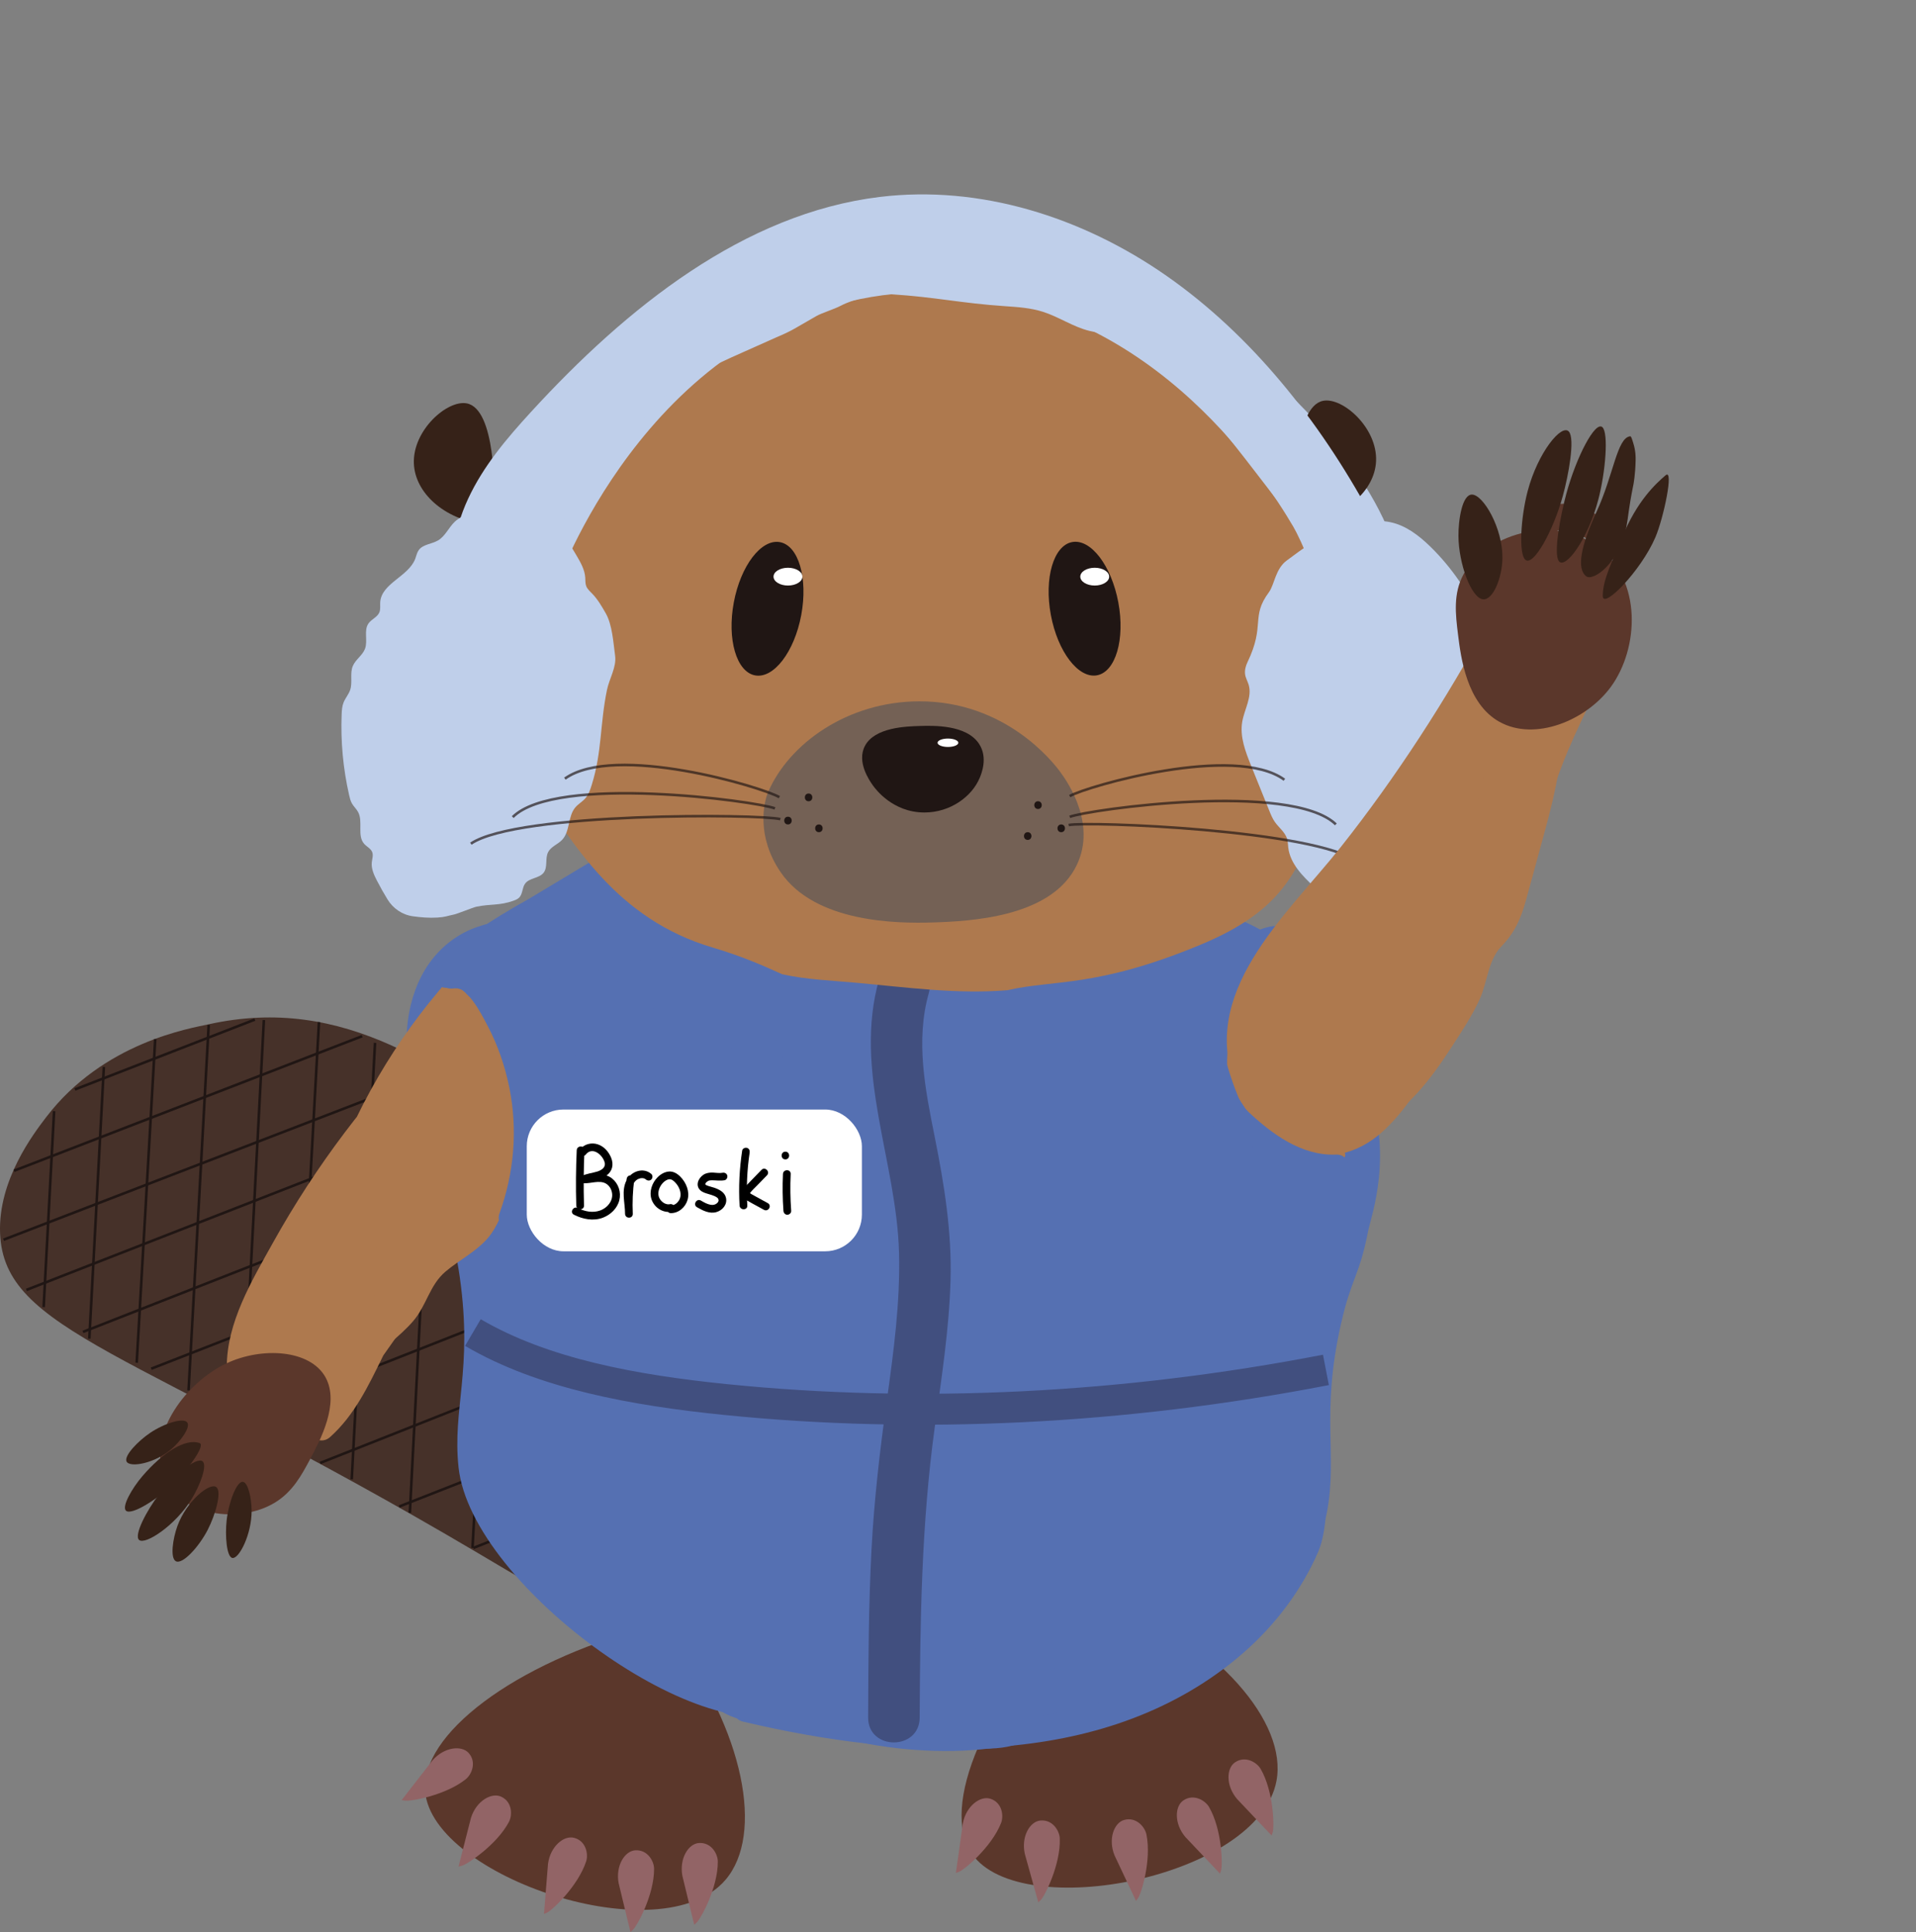 <?xml version="1.0" encoding="UTF-8"?>
<svg xmlns="http://www.w3.org/2000/svg" viewBox="0 0 743.24 749.51">
  <rect x="0" y="0" width="743.24" height="749.51" fill="#808080" stroke="none"/>
  <defs>
    <style>
      .cls-1 {
        fill: #fff;
      }

      .cls-2 {
        fill: #463129;
      }

      .cls-3 {
        opacity: .67;
      }

      .cls-3, .cls-4, .cls-5 {
        fill: none;
        stroke-miterlimit: 10;
      }

      .cls-3, .cls-5 {
        stroke: #201614;
      }

      .cls-6 {
        fill: #5b372b;
      }

      .cls-7 {
        fill: #5570b2;
      }

      .cls-8 {
        fill: #414f7f;
      }

      .cls-9 {
        fill: #362218;
      }

      .cls-10 {
        fill: #926466;
      }

      .cls-11 {
        fill: #ae794e;
      }

      .cls-12 {
        fill: #bfcfea;
      }

      .cls-4 {
        stroke: #414f7f;
        stroke-width: 12px;
      }

      .cls-13 {
        fill: #201614;
      }

      .cls-14 {
        fill: #746155;
      }
    </style>
  </defs>
  <g id="tail">
    <path class="cls-2" d="M185.34,602.45C51.45,523.33,1.48,516.62,.03,478.39c-.78-20.53,12.88-38.45,17.82-44.93,22.28-29.23,56.14-34.57,63.3-36.15,51.76-11.39,91.13,16.03,137.55,52.32,27.56,21.55,57.37,67.27,70.22,124.63,2.67,11.91,.17,26-7.84,37.18-4.68,6.52-10.96,11.99-18.47,15.25-22.06,9.6-46.47-6.03-77.28-24.24Z"/>
    <line class="cls-5" x1="192.55" y1="430.2" x2="183.29" y2="600.5"/>
    <line class="cls-5" x1="167.92" y1="414.12" x2="158.98" y2="586.89"/>
    <line class="cls-5" x1="265.33" y1="510.44" x2="259.65" y2="627.61"/>
    <line class="cls-5" x1="242.92" y1="474.86" x2="237.45" y2="583.23"/>
    <line class="cls-5" x1="154.86" y1="584.42" x2="277.45" y2="536.29"/>
    <line class="cls-5" x1="124.21" y1="567.52" x2="266.25" y2="511.32"/>
    <line class="cls-5" x1="211.31" y1="615.98" x2="289.73" y2="585.03"/>
    <line class="cls-5" x1="183.6" y1="600.5" x2="285.36" y2="560.33"/>
    <line class="cls-5" x1="94.22" y1="550.38" x2="231.27" y2="496.4"/>
    <line class="cls-5" x1="58.66" y1="530.97" x2="225.34" y2="465.85"/>
    <line class="cls-5" x1="32.17" y1="516.7" x2="204.5" y2="449.05"/>
    <line class="cls-5" x1="10.25" y1="500.4" x2="188.12" y2="430.94"/>
    <line class="cls-5" x1="1.37" y1="480.93" x2="170.11" y2="415.92"/>
    <line class="cls-5" x1="5.44" y1="454.17" x2="140.48" y2="401.96"/>
    <line class="cls-5" x1="29.06" y1="422.64" x2="98.87" y2="395.52"/>
    <line class="cls-5" x1="145.48" y1="404.55" x2="136.44" y2="573.88"/>
    <line class="cls-5" x1="123.73" y1="396.5" x2="114.78" y2="559.19"/>
    <line class="cls-5" x1="102.36" y1="395.71" x2="94.22" y2="550.38"/>
    <line class="cls-5" x1="80.96" y1="397.58" x2="73.14" y2="539.41"/>
    <line class="cls-5" x1="60.21" y1="403.09" x2="53.03" y2="528.65"/>
    <line class="cls-5" x1="40.29" y1="413.92" x2="34.65" y2="519.32"/>
    <line class="cls-5" x1="20.98" y1="431.05" x2="16.93" y2="507.06"/>
    <line class="cls-5" x1="214.44" y1="439.43" x2="205.35" y2="611.7"/>
    <line class="cls-5" x1="230.65" y1="483.11" x2="223.87" y2="622.21"/>
  </g>
  <g id="Layer_7" data-name="Layer 7">
    <path class="cls-6" d="M260.9,634.42c27.73,37.04,35.57,77.2,20.55,94.8-24.78,29.04-113.61-1.22-116.53-34.17-1.94-21.95,33.85-49.68,86.31-63.87"/>
    <path class="cls-6" d="M430.16,618.88c42.48,18.33,69.27,49.26,65,72-7.04,37.52-99.15,55.47-118.08,28.35-12.61-18.07,4.64-59.94,43.08-98.35"/>
    <path class="cls-10" d="M370.8,726.59c.29-.1,.74-.27,1.27-.48,2-.79,12.56-9.51,16.27-18.94,1.05-2.66,.5-7.88-4.15-9.38-3.9-1.26-9.36,2.75-10.68,9.46"/>
    <path class="cls-10" d="M493.29,712.07c.1-.29,.25-.74,.42-1.3,.63-2.06,.39-15.75-4.67-24.53-1.43-2.48-5.85-5.3-9.92-2.6-3.42,2.26-3.68,9.04,.75,14.25"/>
    <path class="cls-10" d="M440.68,737.44c.18-.24,.47-.63,.8-1.1,1.24-1.76,5.29-14.83,3.22-24.76-.58-2.8-3.91-6.86-8.61-5.57-3.95,1.08-6.32,7.43-3.74,13.77"/>
    <path class="cls-10" d="M473.26,726.84c.1-.29,.25-.74,.42-1.3,.63-2.06,.4-15.75-4.67-24.53-1.43-2.48-5.85-5.3-9.92-2.61-3.42,2.26-3.69,9.04,.74,14.25"/>
    <path class="cls-10" d="M402.77,738c.22-.21,.57-.54,.98-.95,1.52-1.53,7.72-13.73,7.35-23.86-.1-2.86-2.69-7.42-7.55-6.95-4.08,.4-7.49,6.26-6.01,12.94"/>
  </g>
  <g id="Layer_5" data-name="Layer 5">
    <path class="cls-7" d="M176.5,401.92c-13.52,25.3-6.3,51.08-5.67,56.79,1.98,17.94,4.94,18.5,7.54,36.88,5.09,36-2.96,50.9-.49,73.68,5.05,46.65,98.1,112.56,130.3,93.22,16.7-10.03-6.13-28.19,16.73-39.41,8.62-4.23,4.9-9.93,34.39-6.77,28.59,3.06,45.2,19.89,49.62,14.97,23.71-26.4,1.98-185.5-38.32-216.47-34.77-26.72-53.74,1.83-90.85-18.8-10.84-6.03-27.96-27.95-44.59-31.33-32.24-6.56-45.42,12.49-58.65,37.24Z"/>
    <path class="cls-7" d="M257.35,651.08c44.26,23.27,96.64,19.54,145.05,19.39l-3.54-8.54c-5.04,5.25-12.42,6.23-19.35,6.79-8.66,.71-17.38,.7-26.04,0-17.32-1.4-34.46-5.79-50.37-12.77-5.84-2.56-10.93,6.05-5.05,8.63,18.18,7.98,37.38,12.88,57.21,14.27,9.61,.67,19.37,.58,28.94-.6,8.08-1,15.93-3.22,21.72-9.25,2.97-3.09,.86-8.55-3.54-8.54-46.42,.14-97.53,4.3-140.01-18.03-5.69-2.99-10.75,5.64-5.05,8.63h0Z"/>
    <path class="cls-7" d="M529.72,420.39c11.4,26.54,2.1,51.5,1.01,57.12-3.44,17.67-6.43,17.93-10.52,35.98-8.01,35.35-1.21,50.98-5.53,73.43-8.85,45.96-106.9,102.35-137.39,79.88-15.81-11.65,8.41-27.46-13.44-40.91-8.24-5.07-4.07-10.38-33.69-10.16-28.73,.21-46.64,15.31-50.64,9.98-21.45-28.65,13.18-184.94,55.85-211.78,36.81-23.16,53.38,7.16,92.02-9.69,11.29-4.92,30.13-25.06,46.97-26.77,32.64-3.33,44.22,16.96,55.37,42.92Z"/>
    <path class="cls-4" d="M183.44,516.94c27.21,15.96,62.48,22.38,97.86,25.97,75.12,7.62,154.51,3.71,233.04-11.48"/>
    <path class="cls-7" d="M302.02,658.02c18.69,13.89,39.75,19.19,62.73,19.49,11.32,.15,23.6,3,34.06-2.74,8.45-4.63,13.39-13.82,11.61-23.4-1.99-10.73-10.92-17.54-20.3-21.78-10.99-4.96-22.3-9.37-33.79-13.01-10.29-3.26-22.69-7.87-33.59-5.44-9.55,2.13-17.37,12.03-14.97,22.01s13.03,14.17,22.54,14.52c13.07,.49,26.12-2.95,38.71,2l3.17-11.48c-17.87-4.93-35.28-11.25-52.11-19.03l-3,11.09c9.68,1.26,19.42,2.27,29.06,3.84,7.96,1.29,15.75,3.28,21.57,9.19v-8.42c-1.65,1.9-8.05,.41-10.56,.25-4.5-.29-9-.68-13.48-1.17-9.1-.99-18.13-2.49-27.1-4.33l-1.58,11.69c4.67,.61,9.29,1.67,13.78,3.05,2.24,.69,4.46,1.45,6.63,2.32,1.16,.46,2.31,.95,3.44,1.48,1.71,1.07,2.06,1.11,1.04,.11l.6-4.59c1.62-1.24,1.32-1.52-.91-.84-1.17,.11-2.35,.19-3.53,.24-2.35,.09-4.71,.06-7.06-.12-4.8-.36-9.45-1.47-14.02-2.94l-3.17,11.48c14.63,4.67,29.05,9.93,43.26,15.78l1.58-11.69c-13.68-1.25-26.99-4.55-39.79-9.5l-3.17,11.48c21.83,4.2,43.9,7.02,66.08,8.43-.53-3.9-1.06-7.8-1.58-11.69-3.22,1.23-6.44,2.47-9.66,3.7-6.18,2.37-5.39,11.31,1.58,11.69,9.2,.51,18.17-2.3,25.47-7.91l-8.75-6.72c-.97,2.49-11.92,1.41-13.74,1.46-6.54,.16-13.08,.32-19.62,.48-5.4,.13-8.76,8.62-3,11.09,14.57,6.27,30.59,.87,39.05-12.47,2.66-4.19-.95-8.46-5.14-8.96-13.54-1.59-27.12-2.62-40.74-3.08v11.91c12.9-.77,25.73-2.25,38.48-4.37,7.54-1.25,4.34-12.73-3.17-11.48-11.7,1.95-23.47,3.24-35.31,3.94-7.61,.45-7.71,11.65,0,11.91,13.62,.46,27.2,1.49,40.74,3.08l-5.14-8.96c-4.66,7.35-14.33,11.82-22.76,8.2l-3,11.09c9.53-.23,19.12-.16,28.64-.71,7.32-.42,13.4-2.78,16.21-9.97,1.8-4.61-4.7-9.83-8.75-6.72-5.83,4.47-12.1,6.69-19.46,6.29,.53,3.9,1.06,7.8,1.58,11.69,3.22-1.23,6.44-2.47,9.66-3.7,6.21-2.38,5.37-11.25-1.58-11.69-21.13-1.34-42.12-4.01-62.91-8.01-7.6-1.46-10.29,8.73-3.17,11.48,13.84,5.34,28.19,8.58,42.95,9.92,7.28,.66,7.22-9.37,1.58-11.69-14.2-5.84-28.62-11.11-43.26-15.78-7.32-2.34-10.44,9.14-3.17,11.48,7.24,2.33,14.86,3.62,22.48,3.53,5.76-.07,16.15,.14,17.19-7.55s-8.1-10.44-13.73-12.6c-7.37-2.82-14.95-4.46-22.76-5.48-6.63-.86-8.12,10.35-1.58,11.69,11.27,2.31,22.66,4.05,34.11,5.15,5.45,.52,10.92,.94,16.39,1.12,4.59,.16,9.06-.43,12.22-4.09,2.12-2.45,2.39-5.99,0-8.42-6.86-6.97-15.86-10.33-25.34-12-11.15-1.96-22.49-3.05-33.71-4.51-5.81-.75-8.19,8.7-3,11.09,17.77,8.21,36.09,15.02,54.96,20.23,7.55,2.08,10.14-8.74,3.17-11.48-7.97-3.14-16.48-3.48-24.95-3.08-7.24,.34-15.8,2.1-22.83-.31-7.9-2.71-5.19-11.35,2.36-12.35,8.13-1.08,17.87,2.94,25.5,5.32,8.75,2.73,17.33,5.96,25.79,9.48,7.06,2.94,16.31,6,19.75,13.51,3.26,7.11-1.64,13.43-8.68,15.1-4.22,1-8.67,.58-12.95,.28-5.13-.37-10.22-.51-15.36-.57-19.4-.24-37.18-6.25-52.77-17.84-6.15-4.57-12.1,5.76-6.01,10.28h0Z"/>
    <path class="cls-7" d="M276.19,374.61c21.53,19.36,51.17,24.96,79.27,25.18,8.91,.07,17.81-.34,26.7-.88,1.92-.12,1.93-3.12,0-3-28.75,1.75-59.1,2.09-85.51-11.08-6.62-3.3-12.82-7.39-18.33-12.34-1.43-1.29-3.56,.83-2.12,2.12h0Z"/>
    <path class="cls-7" d="M280.95,377.64c4.66,7.69,13.44,11.13,21.8,13.14,10.79,2.59,21.93,4.02,32.98,4.87,22.81,1.75,45.74,.49,68.47-1.8,12.9-1.3,25.76-2.95,38.62-4.6l-.4-2.95c-23.44,5.92-47.54,9.07-71.72,9.34-6.82,.08-13.63-.08-20.44-.46-1.93-.11-1.92,2.89,0,3,24.32,1.34,48.78-.21,72.75-4.59,6.79-1.24,13.53-2.71,20.21-4.4,1.59-.4,1.31-3.17-.4-2.95-22.35,2.88-44.75,5.73-67.28,6.79-22.21,1.05-44.61,.34-66.47-3.96-9.24-1.82-20.28-4.27-25.54-12.95-1-1.65-3.6-.14-2.59,1.51h0Z"/>
    <path class="cls-7" d="M318.53,400.12c20.2-.02,40.4-.04,60.6-.06s40.23-.04,60.35-.06c11.39-.01,22.78-.02,34.16-.03v-3c-16.68,1.2-33.36,2.4-50.03,3.6-4.73,.34-9.46,.68-14.19,1.02-1.91,.14-1.93,3.14,0,3,16.68-1.2,33.36-2.4,50.03-3.6,4.73-.34,9.46-.68,14.19-1.02,1.9-.14,1.95-3,0-3-20.2,.02-40.4,.04-60.6,.06s-40.23,.04-60.35,.06c-11.39,.01-22.78,.02-34.16,.03-1.93,0-1.93,3,0,3h0Z"/>
    <path class="cls-7" d="M281.78,381.8c11.11,.75,21.8,4.66,32.37,7.92s22.07,6.81,33.1,10.22c6.19,1.91,12.38,3.82,18.57,5.73l.8-2.89c-24.28-4.27-48.46-9.06-72.53-14.38-6.74-1.49-13.47-3.02-20.19-4.59-1.88-.44-2.68,2.45-.8,2.89,24,5.61,48.12,10.71,72.34,15.27,6.78,1.28,13.57,2.51,20.37,3.71,1.88,.33,2.67-2.31,.8-2.89-11.11-3.43-22.23-6.86-33.34-10.29s-21.94-6.96-33-10.13c-6.05-1.73-12.21-3.13-18.5-3.56-1.93-.13-1.92,2.87,0,3h0Z"/>
    <path class="cls-7" d="M250.47,384.74c25.7-4.72,51.81-6.28,77.89-4.83l-1.33-9.82c-23.82,8.11-48.38,13.54-72.94,18.9l2.66,9.64c32.57-8.03,65.81-12.64,99.33-13.77l-1.33-9.82c-28.62,8-57.54,14.89-86.7,20.64l2.66,9.64c28.94-7.29,58.38-12.19,88.12-14.59l-2.52-9.32c-16.85,7.66-33.7,15.32-50.55,22.97-5.38,2.44-1.42,10.3,3.85,9.14,32.92-7.23,65.3-16.68,96.95-28.28,5.99-2.2,3.4-11.86-2.66-9.64-31.65,11.6-64.03,21.04-96.95,28.28l3.85,9.14c16.85-7.66,33.7-15.32,50.55-22.97,4.47-2.03,2.29-9.71-2.52-9.32-30.62,2.47-60.99,7.44-90.78,14.95-6.29,1.59-3.6,10.88,2.66,9.64,29.16-5.75,58.07-12.64,86.7-20.64,5.33-1.49,4.42-10.01-1.33-9.82-34.39,1.15-68.59,5.88-101.99,14.12-6.27,1.55-3.61,11.01,2.66,9.64,24.55-5.35,49.12-10.78,72.94-18.9,5.36-1.83,4.39-9.5-1.33-9.82-26.98-1.5-53.97,.3-80.55,5.18-6.32,1.16-3.64,10.8,2.66,9.64h0Z"/>
    <path class="cls-7" d="M413.98,383.21c-24.44,7.4-48.89,14.8-73.33,22.2l3.85,9.14c22.52-12.2,46.13-22.07,70.64-29.53-1.62-2.79-3.24-5.57-4.86-8.36-13.33,11.31-27.03,22.16-41.1,32.53-5.07,3.74-.71,11.85,5.05,8.63,24.54-13.7,48.1-29.06,70.54-45.98l-6.84-6.84c-9.74,16.29-22.54,30.53-37.85,41.77l6.06,7.85c12.1-12.12,24.2-24.24,36.3-36.36l-7.07-7.07c-12.27,13.06-25.62,25.04-40.04,35.7l7.34,5.65c3.74-10.51,10.97-19.16,20.5-24.9l-6.06-7.85c-12.15,11.16-26.05,19.99-39.96,28.76l6.06,7.85c17.95-15.43,37.13-29.28,57.39-41.51l-6.84-6.84c-5.34,11.58-11.62,22.63-18.85,33.14l8.63,5.05c7.46-10.88,14.92-21.76,22.38-32.64l-9.32-2.52c-.83,10.63-3.29,20.93-7.13,30.87l9.64,2.66c2.49-9.67,4.97-19.34,7.46-29.01,1.47-5.7-5.96-8.4-9.14-3.85-9.22,13.19-19.48,25.55-30.68,37.11-4.48,4.62,2.48,11.6,7.07,7.07,13.05-12.86,24.54-27.15,34.34-42.62l-9.14-3.85c-3.53,11.98-7.97,23.6-13.39,34.85l9.32,2.52c-.44-11.28,1.71-22.23,6.68-32.4l-9.32-2.52c.45,8.29,.9,16.57,1.35,24.86,.35,6.47,9.5,6.39,10,0,.89-11.34,3-22.44,6.22-33.35h-9.64c1.82,12.27,2.74,24.63,2.89,37.02h10c-.57-11.56-1.13-23.12-1.7-34.67l-9.82,1.33c2.49,9.36,4.98,18.73,7.47,28.09,1.46,5.48,9.75,4.3,9.82-1.33,.12-10.04-1.03-19.98-3.38-29.74l-9.64,2.66c2.72,8,5.82,15.83,9.22,23.56,2.26,5.14,11.09,1.47,9.14-3.85-3.1-8.44-5.57-17.03-7.44-25.82l-9.64,2.66c3.61,8.81,7.75,17.31,12.59,25.51,2.83,4.79,10.86,1.67,9.14-3.85-2.25-7.22-4.5-14.44-6.76-21.66l-9.14,3.85c4.21,7,8.42,14,12.62,21,3.31,5.51,11.96,.49,8.63-5.05-4.21-7-8.42-14-12.62-21-2.86-4.75-10.87-1.69-9.14,3.85,2.25,7.22,4.5,14.44,6.76,21.66l9.14-3.85c-4.39-7.44-8.3-15.13-11.58-23.12-2.39-5.84-11.02-3.79-9.64,2.66,1.87,8.79,4.35,17.38,7.44,25.82l9.14-3.85c-3.06-6.94-5.77-14-8.22-21.17-2.06-6.06-11.16-3.65-9.64,2.66,2.16,8.93,3.14,17.89,3.03,27.08l9.82-1.33c-2.49-9.36-4.98-18.73-7.47-28.09-1.42-5.35-10.1-4.4-9.82,1.33,.57,11.56,1.13,23.12,1.7,34.67,.31,6.39,10.08,6.48,10,0-.16-13.31-1.3-26.52-3.25-39.68-.77-5.15-8.36-4.35-9.64,0-3.47,11.76-5.62,23.79-6.58,36.01h10c-.45-8.29-.9-16.57-1.35-24.86-.25-4.58-6.99-7.28-9.32-2.52-5.73,11.74-8.55,24.37-8.04,37.44,.18,4.61,7.04,7.25,9.32,2.52,5.79-12.02,10.63-24.44,14.4-37.24,1.64-5.56-6.16-8.56-9.14-3.85-9.36,14.78-20.32,28.32-32.78,40.6l7.07,7.07c11.79-12.16,22.54-25.25,32.24-39.13l-9.14-3.85c-2.49,9.67-4.97,19.34-7.46,29.01-1.64,6.36,7.37,8.55,9.64,2.66,4.17-10.8,6.59-21.99,7.49-33.52,.42-5.34-6.76-6.25-9.32-2.52-7.46,10.88-14.92,21.76-22.38,32.64-3.65,5.32,5.01,10.32,8.63,5.05,7.23-10.51,13.51-21.56,18.85-33.14,1.97-4.27-2.22-9.63-6.84-6.84-20.98,12.67-40.83,27.1-59.41,43.08-4.31,3.71,1.29,10.86,6.06,7.85,14.63-9.22,29.21-18.59,41.98-30.32,4.2-3.86-1.21-10.77-6.06-7.85-11.84,7.13-20.47,17.87-25.1,30.87-1.39,3.91,3.86,8.22,7.34,5.65,15.11-11.17,29.19-23.56,42.06-37.26,4.4-4.68-2.51-11.64-7.07-7.07-12.1,12.12-24.2,24.24-36.3,36.36-3.87,3.88,1.35,11.31,6.06,7.85,16.73-12.28,30.77-27.53,41.44-45.35,2.4-4.02-2.7-9.97-6.84-6.84-22.44,16.93-45.99,32.28-70.54,45.98l5.05,8.63c14.76-10.87,29.15-22.23,43.13-34.09,3.86-3.28-.26-9.76-4.86-8.36-25.3,7.71-49.77,17.94-73.03,30.54-4.96,2.69-1.59,10.79,3.85,9.14,24.44-7.4,48.89-14.8,73.33-22.2,6.14-1.86,3.52-11.51-2.66-9.64h0Z"/>
    <path class="cls-7" d="M307.07,401.24c20.36,2.96,40.91,4.05,61.46,2.82,10.17-.61,20.33-2.63,30.51-2.81,8.2-.15,17.99,2.33,19.94,11.5,.94,4.4,6.97,4.63,9.14,1.19s4.05-7.36,5.53-11.34l-9.82-1.33c.03,8.83-1.19,18.89-8.67,24.69-8.03,6.23-16.03,1.87-21.93-4.72-10.29-11.49-19.99-30.38-38.64-25.31-6.21,1.69-3.59,11.22,2.66,9.64,4.05-1.02,7.54-.72,11.45,.68l-1.19-9.14c-22.26,10.47-47.94,2.14-69.87-5.07l-1.33,9.82c4.84-.12,9.67-.23,14.51-.35l-1.33-9.82c-15.58,3.96-31.53,2.64-46.39-3.44l1.19,9.14c12.99-6.22,26.97-9.97,41.32-11.11l-1.33-9.82c-11.97,2.14-23.6,5.52-34.86,10.11-5.06,2.07-4.63,9.52,1.33,9.82,15.89,.8,31.77,.42,47.6-1.16l-1.33-9.82c-10.72,3.98-21.44,7.96-32.16,11.94l3.85,9.14c18.22-7.91,37.3-13.64,56.81-17.33l-5.65-7.34c-4.03,6.6-10.7,11.13-18.46,11.96l4.32,7.52c3.36-5,8.12-8.25,13.9-9.84,5.28-1.44,4.44-10.28-1.33-9.82-9.75,.77-19.49,1.54-29.24,2.31l2.52,9.32c5.91-4.43,12.27-7.92,19.27-10.31,6.2-2.12,3.62-10.63-2.66-9.64-9.34,1.46-18.68,2.93-28.02,4.39l2.66,9.64c5.29-2.12,10.59-4.24,15.88-6.37,5.98-2.4,3.75-10.67-2.66-9.64-24.68,3.96-49.35,7.91-74.03,11.87l3.85,9.14c16.74-8.8,34.22-15.86,52.37-21.19,6.3-1.85,3.57-10.65-2.66-9.64-19.47,3.15-38.94,6.31-58.41,9.46l2.66,9.64c15.6-3.55,31.05-7.67,46.34-12.38,6.13-1.89,3.52-11.54-2.66-9.64-15.29,4.71-30.74,8.84-46.34,12.38-6.38,1.45-3.57,10.65,2.66,9.64,19.47-3.15,38.94-6.31,58.41-9.46l-2.66-9.64c-18.95,5.57-37.27,13.01-54.75,22.2-5.38,2.83-1.37,9.98,3.85,9.14,24.68-3.96,49.35-7.91,74.03-11.87l-2.66-9.64c-5.29,2.12-10.59,4.24-15.88,6.37-5.99,2.4-3.74,10.65,2.66,9.64,9.34-1.46,18.68-2.93,28.02-4.39l-2.66-9.64c-7.82,2.67-15.04,6.36-21.66,11.32-3.52,2.64-2.98,9.75,2.52,9.32,9.75-.77,19.49-1.54,29.24-2.31l-1.33-9.82c-8.34,2.28-15.07,7.29-19.88,14.43-1.99,2.96,.6,7.93,4.32,7.52,11.38-1.23,21.09-7.09,27.09-16.92,2.43-3.98-1.57-8.12-5.65-7.34-20.41,3.86-40.15,10.06-59.2,18.34-5.15,2.24-1.46,11.11,3.85,9.14,10.72-3.98,21.44-7.96,32.16-11.94,4.86-1.81,4.7-10.42-1.33-9.82-15.83,1.58-31.71,1.97-47.6,1.16l1.33,9.82c11.26-4.6,22.88-7.97,34.86-10.11,5.5-.98,4.29-10.27-1.33-9.82-16.21,1.28-31.7,5.45-46.37,12.47-4.34,2.08-2.35,7.69,1.19,9.14,16.44,6.73,34.51,7.81,51.7,3.44,5.43-1.38,4.35-9.96-1.33-9.82-4.84,.12-9.67,.23-14.51,.35-5.72,.14-6.68,8.06-1.33,9.82,24.97,8.22,52.46,15.87,77.57,4.07,4.22-1.99,2.48-7.83-1.19-9.14-5.51-1.96-11.11-2.1-16.77-.68l2.66,9.64c10.16-2.76,17.81,8.33,23,15.32,5.38,7.25,11.6,14.99,20.71,17.46s18.64-1.49,24.59-8.6c6.65-7.95,8.32-18.4,8.29-28.48-.02-5.91-7.91-6.44-9.82-1.33-1.19,3.17-2.72,6.09-4.53,8.95l9.14,1.19c-1.77-8.32-8.46-14.32-16.3-17.05-10.35-3.6-21.61-.97-32.16,.08-23.42,2.35-47.14,1.86-70.43-1.53-6.29-.92-9.01,8.72-2.66,9.64h0Z"/>
    <path class="cls-7" d="M202.25,379.95c25.52-8.66,52-13.69,78.92-14.87l-2.52-9.32c-21.87,10.52-47.67,6.11-71.03,9.64l2.66,9.64c24.29-10.25,50.24-15.16,76.59-14.35,6.44,.2,6.43-9.8,0-10-27.15-.83-54.22,4.14-79.25,14.7-5.92,2.5-3.79,10.62,2.66,9.64,24.66-3.73,50.23,.51,73.42-10.65,4.49-2.16,2.29-9.53-2.52-9.32-27.78,1.21-55.24,6.29-81.58,15.23-6.06,2.06-3.46,11.72,2.66,9.64h0Z"/>
    <path class="cls-7" d="M458.45,383.68c10.61-.94,20.89,.92,30.36,5.85,4.74,2.47,10.77-4.21,6.06-7.85-11.17-8.63-23.87-14.42-37.86-16.57,.4,3.05,.8,6.09,1.19,9.14,2.62-1.91,6.12,.04,8.83,1.07,3.58,1.36,7.15,2.77,10.7,4.21,7.3,2.95,14.51,6.09,21.68,9.34,5.91,2.68,10.22-4.79,5.05-8.63-10.64-7.91-22.36-13.96-34.9-18.25l-2.66,9.64c11.6,3.11,22.24,8.26,31.95,15.33,5.21,3.79,10.2-4.88,5.05-8.63-10.36-7.54-21.96-13.02-34.34-16.34-6.27-1.68-8.7,7.57-2.66,9.64,11.73,4.01,22.57,9.85,32.51,17.24l5.05-8.63c-9.11-4.14-18.32-8.08-27.62-11.78-7.08-2.81-16.5-8.07-23.68-2.84-3.02,2.2-3.52,8.42,1.19,9.14,12.17,1.86,23.67,6.44,33.45,13.99l6.06-7.85c-10.97-5.72-23.06-8.31-35.41-7.22-6.36,.56-6.42,10.57,0,10h0Z"/>
    <path class="cls-7" d="M205.93,378.76c.96-5.04,8.55-6.97,12.63-8.74,6.27-2.72,12.6-5.3,18.97-7.77,12.67-4.91,25.52-9.33,38.51-13.32,6.13-1.88,3.52-11.54-2.66-9.64-15.41,4.73-30.62,10.08-45.56,16.11-6.93,2.8-13.99,5.55-20.71,8.83-5.04,2.46-9.72,6.08-10.82,11.88-1.2,6.29,8.44,8.98,9.64,2.66h0Z"/>
    <path class="cls-7" d="M375.07,392.22c-.62-4.55,0-9.07,1.39-13.41,1.95-6.15-7.7-8.78-9.64-2.66s-2.25,12.35-1.39,18.72c.36,2.68,3.8,4.14,6.15,3.49,2.89-.79,3.86-3.46,3.49-6.15h0Z"/>
    <path class="cls-7" d="M387.85,393.59c-2.8-4.24-3.86-8.96-2.71-13.95,1.45-6.26-8.19-8.94-9.64-2.66-1.73,7.5-.55,15.2,3.71,21.65,3.53,5.35,12.2,.34,8.63-5.05h0Z"/>
    <path class="cls-7" d="M288.19,667.86c62.94,14.94,138.75,19.24,191.66-24.57,12.67-10.5,23.2-23.59,30.23-38.49,2.73-5.79-5.89-10.87-8.63-5.05-11.82,25.04-33.48,43.57-58.53,54.73-29.36,13.08-62.54,15.2-94.21,12.86-19.51-1.44-38.84-4.61-57.86-9.12-6.26-1.49-8.93,8.15-2.66,9.64h0Z"/>
    <path class="cls-7" d="M275.08,659.25l20.62,9.82,5.05-8.63c-8.91-4.17-18.02-7.83-27.34-10.95l-2.66,9.64c6.86,1.78,13.2,4.43,19.29,8.06l2.52-9.32c-3.49-.29-6.35-1.58-9.18-3.6-5.26-3.73-10.26,4.93-5.05,8.63,4.31,3.06,9,4.52,14.23,4.96s6.54-6.92,2.52-9.32c-6.79-4.05-14.03-7.08-21.68-9.06-6.27-1.63-8.73,7.61-2.66,9.64,8.51,2.85,16.82,6.14,24.95,9.94,5.78,2.71,10.87-5.86,5.05-8.63l-20.62-9.82c-5.78-2.75-10.86,5.87-5.05,8.63h0Z"/>
    <path class="cls-8" d="M341,379.96c-10.08,35.52,6.87,70.63,7.75,106.16,.48,19.2-2.11,38.29-4.75,57.27-2.67,19.2-4.92,38.37-5.93,57.74-1.14,21.7-1.22,43.43-1.31,65.15-.05,12.87,19.95,12.89,20,0,.15-37.71,.71-75.32,5.86-112.74,2.59-18.85,5.55-37.73,6.1-56.79,.54-18.82-2.41-37.05-6.08-55.44-3.68-18.41-7.6-37.53-2.35-56.03,3.52-12.4-15.77-17.7-19.29-5.32h0Z"/>
    <path class="cls-7" d="M370.62,405.38v-32.17c0-6.43-10-6.45-10,0v32.17c0,6.43,10,6.45,10,0h0Z"/>
    <path class="cls-7" d="M212.94,363.62c-11.43,.98-23.02,2.07-33.64,6.74-4.48,1.97-8.84,4.5-11.63,8.65-2.93,4.35-3.6,9.57-4.26,14.65-3.27,25.37-3.28,51.05-.27,76.45,.75,6.31,10.76,6.39,10,0-2.55-21.54-2.95-43.27-.99-64.88,.45-5.03,.83-10.17,1.84-15.13,1.09-5.34,3.89-8.09,8.76-10.39,9.35-4.41,20.05-5.22,30.19-6.09,6.36-.55,6.42-10.55,0-10h0Z"/>
    <path class="cls-7" d="M221.14,363.06c-8.47,.55-15.99-4.78-24.45-5.19-7.67-.37-15.39,2.44-21.5,6.95-13.53,9.98-18.21,26.94-17.46,43.11,.3,6.41,10.3,6.44,10,0-.63-13.51,2.74-28.59,15.02-36.2,5.5-3.4,11.79-4.77,18.11-3.14,6.85,1.76,13.02,4.95,20.27,4.47,6.39-.42,6.44-10.42,0-10h0Z"/>
    <path class="cls-7" d="M188.62,373.19c15.89-2.45,31.83-4.45,47.83-6.02,6.35-.62,6.41-10.63,0-10-16.89,1.66-33.72,3.79-50.49,6.38-6.34,.98-3.65,10.62,2.66,9.64h0Z"/>
    <path class="cls-7" d="M189.46,368.56c17.9,.37,35.71-1.07,53.34-4.14,6.33-1.1,3.65-10.74-2.66-9.64-16.75,2.92-33.69,4.13-50.68,3.79-6.44-.13-6.44,9.87,0,10h0Z"/>
    <path class="cls-7" d="M188.53,369.59c17.8-3.28,36.45,.33,53.58-6.76,5.86-2.43,3.29-12.11-2.66-9.64-16.95,7.02-35.86,3.49-53.58,6.76-6.32,1.17-3.64,10.8,2.66,9.64h0Z"/>
    <path class="cls-7" d="M180.2,376.65c11.19-6.09,23.05-9.93,35.57-12.16s25.28-3.5,37.49-7.41c6.11-1.95,3.5-11.61-2.66-9.64-12.81,4.09-26.18,5.27-39.33,7.74s-24.78,6.66-36.12,12.83c-5.65,3.08-.61,11.71,5.05,8.63h0Z"/>
    <path class="cls-7" d="M468.26,376.16h20.43c6.43,0,6.45-10,0-10h-20.43c-6.43,0-6.45,10,0,10h0Z"/>
    <path class="cls-7" d="M191.22,372.18c18.34-9.66,38.11-15.88,58.64-18.68,6.35-.87,3.64-10.5-2.66-9.64-21.38,2.92-41.94,9.63-61.03,19.69-5.7,3-.65,11.64,5.05,8.63h0Z"/>
    <path class="cls-7" d="M213.2,373.05c.11,8.71,5.39,15.69,7.1,24.02,1.85,9.04,1.28,18.82,1.54,28s.65,19.25,.78,28.87c.11,8.01-.29,15.97-5.09,22.7-3.74,5.25,4.93,10.25,8.63,5.05,4.8-6.75,6.21-14.87,6.44-23,.28-9.86-.38-19.8-.66-29.66-.27-9.92-.01-20.04-1.26-29.9-.57-4.5-1.63-8.7-3.36-12.88s-4.06-8.42-4.12-13.2c-.08-6.43-10.08-6.45-10,0h0Z"/>
    <path class="cls-7" d="M464.94,379.81c8.81,1.5,17.17,.23,25-4.17,3.95-2.22,2.72-7.8-1.19-9.14-5.23-1.79-10.13-1.2-15.07,1.12s-1.47,11.12,3.85,9.14c6.19-2.3,16.09-11.31,22.07-5.4,6.36,6.29,10.7,16.55,14.23,24.63,3.76,8.6,6.55,17.67,8.46,26.86,1.84,8.86,4.41,20.1-.14,28.52-3.06,5.66,5.57,10.72,8.63,5.05,5.5-10.17,3.79-21.9,1.81-32.82-2.14-11.83-5.87-23.3-10.83-34.24-2.39-5.27-5.11-10.39-8.13-15.32-2.78-4.52-5.72-9.61-10.32-12.51-10.22-6.45-19.12,2.13-28.43,5.59,1.28,3.05,2.57,6.09,3.85,9.14,2.55-1.2,4.78-.99,7.36-.11-.4-3.05-.8-6.09-1.19-9.14-5.34,3-11.22,4.19-17.29,3.16s-9,8.56-2.66,9.64h0Z"/>
    <path class="cls-7" d="M462.45,399.79c-2.29,20.11,8.93,38.03,21.09,52.99l7.07-7.07c-7-5.75-11.78-13.05-14.03-21.85-1.6-6.23-11.25-3.59-9.64,2.66,2.65,10.32,8.36,19.49,16.6,26.26,5,4.11,11.14-2.06,7.07-7.07-10.6-13.04-20.16-28.44-18.16-45.92,.73-6.38-9.28-6.33-10,0h0Z"/>
    <path class="cls-7" d="M204.62,367.84c9.84,14.76,15.89,31.33,21.79,47.95,1.92,5.4,9.34,4.35,9.82-1.33,1.18-13.85-2-27.54-8.93-39.56l-8.63,5.05c3.43,4.47,6.77,9.2,9.29,14.26,.27,.43,.49,.89,.66,1.37,.2,1.05,.85,.99,1.95-.19,0-.29-1.74-1.73-2.02-2.03-1.9-2.04-3.7-4.12-5.73-6.04-7.57-7.14-16.32-12.5-25.9-16.49-5.93-2.47-8.52,7.2-2.66,9.64,7.39,3.08,14.32,7.42,20.27,12.79,4.49,4.06,8.68,11.48,15.17,12.35s10.24-5.09,9.09-10.87c-1.43-7.15-7.14-14.19-11.47-19.84-3.8-4.94-11.96-.71-8.63,5.05,6.12,10.6,8.6,22.34,7.57,34.52l9.82-1.33c-6.17-17.39-12.51-34.89-22.8-50.34-3.55-5.33-12.22-.33-8.63,5.05h0Z"/>
    <path class="cls-7" d="M204.67,370.58c6.99-1.16,12.17,13.29,14.54,18.05,3.95,7.93,7.36,16.08,10.33,24.42,2.14,6.02,11.81,3.43,9.64-2.66-4.08-11.48-8.96-22.67-14.76-33.39-4.85-8.96-10.95-17.96-22.42-16.06-6.33,1.05-3.65,10.69,2.66,9.64h0Z"/>
    <path class="cls-7" d="M217.58,377.58c7.3,11.35,12.55,23.57,15.73,36.69,1.52,6.25,11.16,3.6,9.64-2.66-3.37-13.88-9.01-27.06-16.74-39.07-3.47-5.39-12.13-.39-8.63,5.05h0Z"/>
    <path class="cls-7" d="M189.5,378.26c24.08-.54,46.34-12.56,60.27-32.15,3.16-4.44-2.78-8.81-6.84-6.84-17.59,8.52-33.81,19.42-48.46,32.34l8.36,2.21c-.17-1.26,7.28-6,8.51-6.96,3.94-3.07,7.93-6.08,11.96-9.04,7.46-5.47,15.06-10.74,22.78-15.85l-5.05-8.63c-16.99,11.75-33.98,23.49-50.97,35.24l6.84,6.84c11.51-15.51,27.54-27.38,45.68-33.97l-2.66-9.64c-18.19,7.61-35.64,16.67-52.21,27.36-5.38,3.47-.51,11.97,5.05,8.63,15.42-9.26,30.85-18.52,46.27-27.78,5.51-3.31,.49-11.96-5.05-8.63-15.42,9.26-30.85,18.52-46.27,27.78l5.05,8.63c15.82-10.2,32.46-19.08,49.82-26.35,5.77-2.41,3.51-11.89-2.66-9.64-20.8,7.56-38.48,20.81-51.66,38.57-2.97,4,2.85,9.6,6.84,6.84,16.99-11.75,33.98-23.49,50.97-35.24,5.24-3.62,.37-12.21-5.05-8.63-10.11,6.69-20.02,13.67-29.68,21-7.23,5.48-19.6,11.62-18.16,22.14,.55,4.03,5.88,4.39,8.36,2.21,14.02-12.37,29.62-22.63,46.44-30.78l-6.84-6.84c-11.82,16.62-31.3,26.74-51.64,27.2-6.43,.14-6.45,10.15,0,10h0Z"/>
    <path class="cls-7" d="M461.16,363.7c6.56,4.68,11.59,10.89,15.18,18.08,2.87,5.76,11.5,.7,8.63-5.05-4.37-8.77-10.81-16-18.76-21.67-5.25-3.74-10.25,4.92-5.05,8.63h0Z"/>
    <path class="cls-7" d="M464.02,363.77c8.11,2.78,15.78,6.34,23.17,10.67,5.56,3.26,10.6-5.38,5.05-8.63-8.12-4.76-16.66-8.63-25.56-11.68-6.1-2.09-8.72,7.57-2.66,9.64h0Z"/>
    <path class="cls-7" d="M460.86,360.86c10.54,2.26,20.26,6.3,29.3,12.19,5.41,3.52,10.42-5.13,5.05-8.63-9.69-6.32-20.38-10.77-31.69-13.19-6.28-1.34-8.96,8.29-2.66,9.64h0Z"/>
  </g>
  <g id="Layer_6" data-name="Layer 6">
    <path class="cls-10" d="M155.81,698.31c.3,.05,.77,.13,1.34,.22,2.13,.31,15.62-2,23.54-8.33,2.24-1.79,4.35-6.59,1.07-10.2-2.76-3.03-9.49-2.27-13.97,2.89"/>
    <path class="cls-10" d="M269.29,746.68c.23-.2,.59-.52,1.01-.92,1.57-1.47,8.18-13.46,8.15-23.6,0-2.86-2.44-7.51-7.31-7.2-4.09,.26-7.69,6.01-6.44,12.73"/>
    <path class="cls-10" d="M211.02,742.49c.28-.12,.72-.31,1.24-.55,1.95-.91,11.97-10.23,15.12-19.87,.89-2.72,.03-7.9-4.7-9.12-3.97-1.03-9.18,3.3-10.1,10.08"/>
    <path class="cls-10" d="M244.56,749.51c.23-.2,.59-.52,1.01-.92,1.57-1.47,8.18-13.46,8.16-23.6,0-2.86-2.44-7.51-7.31-7.2-4.09,.26-7.69,6-6.45,12.73"/>
    <path class="cls-10" d="M177.86,724.12c.3-.07,.76-.18,1.32-.34,2.08-.57,13.53-8.07,18.26-17.04,1.33-2.53,1.36-7.78-3.09-9.78-3.74-1.68-9.61,1.71-11.65,8.23"/>
  </g>
  <g id="Layer_2" data-name="Layer 2">
    <path class="cls-12" d="M165.05,233.74c19.3-42.67,90.52-141.28,188.72-143.97,108.39-2.97,210.95,111.96,186.09,152.86-45.72,75.23-409.26,67.26-374.81-8.89Z"/>
  </g>
  <g id="Layer_1" data-name="Layer 1">
    <g id="Layer_4" data-name="Layer 4">
      <path class="cls-11" d="M501.75,204.43c-11.76-20.15-58.55-91.34-141.29-91.1-100.18,.29-140.65,103.98-143.23,110.16-7.44,17.85-30.61,50.74-10.71,80.28,16.01,23.76,32.61,52.75,69.89,63.8,11.53,3.42,19.61,7.02,26.99,10.36,9.3,2.09,18.9,2.42,28.36,3.28,19.79,1.79,39.26,4.55,59.07,2.92,17.7-4.14,34.64-.85,75.09-17.73,32.5-13.56,36.22-28.72,45.31-46.12,23.47-44.94-4.07-106.57-9.48-115.84Z"/>
      <path class="cls-9" d="M506.73,202.36c15.41-1.97,26.55-12.17,27.06-23.44,.59-12.95-12.95-24.88-20.5-23.44-11.33,2.15-10.76,34.67-10.66,38.61"/>
      <path class="cls-9" d="M187.61,203.36c-15.41-1.97-26.55-12.17-27.06-23.44-.59-12.95,12.95-24.88,20.5-23.44,11.33,2.15,10.76,34.67,10.66,38.61"/>
    </g>
    <g id="Layer_3" data-name="Layer 3">
      <path class="cls-12" d="M525.98,204.3c-2.14,1.44-4.53,2.44-7.1,2.75-7.76,.92-13.44,5.84-19.66,10.33-4.5,3.25-4.84,9.44-6.97,12.33-7.23,9.78-1.28,12.52-8.36,27.23-.69,1.44-1.11,3.07-.9,4.65,.19,1.42,.97,2.68,1.38,4.05,1.42,4.71-1.65,9.49-2.49,14.34-1,5.8,1.25,11.62,3.45,17.08,2.35,5.82,4.7,11.64,7.05,17.46,.6,1.49,1.21,2.98,2.12,4.3,1.57,2.26,4.03,4,4.79,6.64,.31,1.08,.31,2.23,.44,3.35,.74,6.25,5.62,11.09,10.21,15.4,4.67,4.39,10.01,9.05,16.42,9.05,2.03,0,4.02-.48,5.98-.95,8.66-2.1,17.33-4.19,25.99-6.29,1.72-.42,3.48-.85,4.91-1.88,1.69-1.22,2.73-3.13,4.24-4.56,2.41-2.28,5.95-3.3,7.89-5.99,2.35-3.26,1.66-8.04,4.08-11.24,1.37-1.81,3.6-2.91,4.69-4.9,1.65-3.01,.1-6.85,1.08-10.14,.52-1.75,1.72-3.2,2.7-4.73,4.2-6.57,4.48-15.45,.71-22.27-.44-.8-.94-1.58-1.31-2.41-.48-1.08-.74-2.24-1.01-3.4-5.36-23.09-14.61-46.1-31.62-62.6-4.34-4.21-9.37-8.06-15.29-9.31-5.36-1.14-10.8-.04-13.46,1.75Z"/>
      <path class="cls-12" d="M216.2,205.77c-6.02-6.78-16.29-7.22-25.36-7.16-5.08,.03-10.68,.27-14.38,3.74-2.39,2.24-3.7,5.62-6.52,7.29-2.48,1.46-5.94,1.48-7.56,3.85-.67,.97-.88,2.17-1.3,3.28-2.63,6.92-13.11,9.48-13.59,16.86-.09,1.33,.18,2.72-.34,3.95-.78,1.85-3.03,2.61-4.2,4.26-1.93,2.73-.2,6.65-1.34,9.8-.95,2.59-3.68,4.18-4.75,6.73-1.22,2.89-.02,6.32-1.03,9.29-.59,1.73-1.87,3.14-2.55,4.84-.59,1.47-.69,3.09-.75,4.68-.41,10.51,.57,21.06,2.91,31.31,.25,1.1,.52,2.22,1.08,3.2,.68,1.19,1.75,2.13,2.4,3.34,2.01,3.77-.49,9.15,2.36,12.34,1,1.12,2.57,1.8,3.11,3.21,.48,1.25-.04,2.63-.17,3.96-.25,2.49,.86,4.89,2.01,7.11,1.28,2.47,2.64,4.89,4.09,7.26,2.15,3.52,5.73,5.97,9.82,6.54,3.18,.44,6.35,.7,9.56,.5,3.13-.2,3.46-.57,6.53-1.21,1.11-.23,7.39-2.75,8.49-2.98,5.69-1.19,8.98-.37,14.45-2.34,.8-.29,1.62-.61,2.22-1.21,1.41-1.42,1.13-3.85,2.32-5.45,1.67-2.26,5.43-1.98,7.16-4.2,1.7-2.18,.49-5.53,1.75-7.99,1.11-2.16,3.76-3.01,5.43-4.77,3.15-3.33,2.16-9.08,5.12-12.58,1.12-1.33,2.71-2.19,3.86-3.49,1.32-1.5,1.95-3.45,2.54-5.35,4-12.88,3.14-23.62,5.9-36.82,.9-4.3,3.74-8.81,3.14-13.16-.7-5.13-1.08-12.02-3.65-16.51-1.53-2.67-3.08-5.36-5.22-7.57-.89-.92-1.92-1.8-2.36-3.01-.38-1.03-.28-2.17-.36-3.27-.21-3.09-1.82-5.88-3.39-8.55-2.92-4.97-6.13-10.23-7.44-9.68Z"/>
      <path class="cls-12" d="M526.06,227.96c-2.39-1.97-5.1-3.45-8.03-4.19-6.61-1.67-4.02-5.93-9.4-14.8-1.07-1.76-5.96-3.58-6.75-5.51-.86-2.12-2.24-3.93-3.61-5.7-3.71-4.82-7.42-9.63-11.13-14.45-5.57-7.23-11.15-14.47-17.12-21.31-8.2-9.39-17.14-18.02-26.7-25.77-2.61-2.12-5.31-4.19-8.38-5.38-3.96-1.53-8.28-1.49-12.38-2.5-6.26-1.53-11.82-5.43-17.98-7.39-4.7-1.5-9.64-1.84-14.53-2.17-17.5-1.18-26.65-3.49-44.38-4.64-5.67-.37-14.4,1.78-19.52,4.45-2.72,1.42-7.28,2.77-9.45,4-8.19,4.63-8.96,5.5-15.53,8.26-5.77,2.57-11.53,5.15-17.3,7.72-6.82,3.28-14.09,5.93-20.4,10.39-5.35,3.78-9.87,8.76-14.32,13.73-11.5,12.83-22.89,25.93-31.94,40.9-4.85,8.03-9.09,16.68-15.5,23.3s-15.75,10.95-24.17,8.02c-4.37-13.46-1.87-28.7,4.05-41.44,5.92-12.74,14.99-23.4,24.25-33.52,37.34-40.78,82.81-77.16,135.42-83.56,38.78-4.72,78.47,7.7,111.3,30.64,32.83,22.94,59.1,55.89,78.94,92.41,2.73,5.02,5.43,10.57,4.82,16.36-.54,5.08-3.05,18.08-10.27,12.14Z"/>
    </g>
    <ellipse class="cls-13" cx="420.72" cy="236.14" rx="13.31" ry="26.29" transform="translate(-36.2 81.25) rotate(-10.58)"/>
    <ellipse class="cls-13" cx="297.72" cy="236.14" rx="26.29" ry="13.31" transform="translate(10.94 485.46) rotate(-79.42)"/>
    <path class="cls-14" d="M416.86,337.17c-10.47,18.59-40.05,20.2-54.96,20.68-14.1,.45-45.66,.07-59.05-19.46-9.48-13.82-6.68-26.93-4.88-31.12,8.08-18.78,30.82-35.14,58.59-35.2,33.5-.08,51.9,23.61,54.54,27.14,3.43,4.59,14.97,21.61,5.75,37.97Z"/>
    <path class="cls-13" d="M335.56,289.28c3.86-7.13,15.89-7.49,21.35-7.65,5.16-.15,18.04-.54,22.92,6.99,3.45,5.33,.89,11.51,.22,13.12-2.99,7.21-11.34,13.47-21.51,13.45-12.27-.02-18.97-9.15-19.94-10.51-1.25-1.77-6.44-9.12-3.04-15.39Z"/>
    <ellipse class="cls-1" cx="367.72" cy="288.14" rx="4.03" ry="1.63"/>
    <ellipse class="cls-1" cx="424.66" cy="223.7" rx="5.6" ry="3.45"/>
    <ellipse class="cls-1" cx="305.66" cy="223.7" rx="5.6" ry="3.45"/>
    <path class="cls-13" d="M402.66,313.83c1.93,0,1.93-3,0-3s-1.93,3,0,3h0Z"/>
    <path class="cls-13" d="M411.66,322.83c1.93,0,1.93-3,0-3s-1.93,3,0,3h0Z"/>
    <path class="cls-13" d="M398.66,325.83c1.93,0,1.93-3,0-3s-1.93,3,0,3h0Z"/>
    <path class="cls-13" d="M313.66,310.83c1.93,0,1.93-3,0-3s-1.93,3,0,3h0Z"/>
    <path class="cls-13" d="M317.66,322.83c1.93,0,1.93-3,0-3s-1.93,3,0,3h0Z"/>
    <path class="cls-13" d="M305.66,319.83c1.93,0,1.93-3,0-3s-1.93,3,0,3h0Z"/>
    <path class="cls-3" d="M302.33,309.25c-6.8-3.97-63.92-20.99-83.21-7.19"/>
    <path class="cls-3" d="M300.61,313.6c-7.35-2.83-84.91-13.35-101.72,3.38"/>
    <path class="cls-3" d="M302.69,317.77c-7.62-2.01-101.91-2.81-120.04,9.52"/>
    <path class="cls-3" d="M414.95,308.83c6.84-3.9,64.13-20.34,83.28-6.34"/>
    <path class="cls-3" d="M414.96,316.88c7.41-2.87,85.88-13.79,103.24,2.92"/>
    <path class="cls-3" d="M414.55,320.06c7.27-1.56,95.88,1.89,112.2,14.34"/>
  </g>
  <g id="Layer_9" data-name="Layer 9">
    <path class="cls-11" d="M493.28,436.8c1.59-13.69,3.23-27.43,6.75-40.79,3.68-13.95,9.89-26.4,17.89-38.35,16.92-25.26,35.08-49.76,52.65-74.58,1.79-2.53,.01-6.76-2.99-7.34-6.12-1.2-10.11,2.19-13.54,6.93-5.01,6.9-9.69,14.05-14.54,21.06-8.94,12.96-17.89,25.93-26.83,38.89-8.6,12.47-17.8,24.72-25.56,37.74-6.79,11.41-13.88,26.09-10,39.66,3.51,12.28,15.77,21.3,27.11,25.9,12.25,4.98,24.07,.84,33.28-8.02s16.05-20.78,21.99-31.98c6.26-11.78,11.42-24.19,15.4-36.93,9.19-29.4,11.99-60.76,8.01-91.3-.82-6.29-10.83-6.37-10,0,6.09,46.66-3.94,94.82-28.76,134.87-5.53,8.92-12.01,19.64-21.98,24.13-10.6,4.77-23.38-3.32-30.51-11.08-9.67-10.52-4.51-24.44,1.43-35.52,5.85-10.91,13.38-20.92,20.39-31.08,8.57-12.42,17.14-24.85,25.72-37.27,4.47-6.48,8.94-12.96,13.42-19.44,2.24-3.24,4.47-6.48,6.71-9.72,.86-1.24,4.22-7.46,5.61-7.19l-2.99-7.34c-18.24,25.77-37.48,51.1-54.64,77.6-7.75,11.97-13.57,24.75-17.13,38.57-3.59,13.95-5.23,28.31-6.89,42.59-.74,6.38,9.27,6.33,10,0h0Z"/>
    <path class="cls-11" d="M509.7,415.73c.11-.1,2.04-1.45,.64-.55s.74-.36,.91-.41c2.4-.63,1.09-.15-.66-.15,2.58,0,.71-.04-.78-.54,3.26,1.11-1.69-1.35-.42-.4,1.67,1.25-2.32-2.48-.95-.84,1.26,1.51-1.43-2.52-.97-1.56-1.09-2.27-1.32-3.72-1.37-6.52-.03-1.59,0-3.24,.22-4.82-.26,1.94,.5-1.85,.64-2.39,1.06-4.08,1.17-4.3,3.05-7.79,3.43-6.37,6.62-10.38,10.84-15.38,20.09-23.81,39.32-48.12,56.35-74.24,9.45-14.49,18.26-29.38,26.49-44.6l-27.42-11.56c-8.07,28.64-16.93,57.03-25.97,85.37-1.98,6.21-4.42,12.49-5.78,18.88-1.64,7.68,.76,15.52,8.58,18.81s15.6-.38,19.53-7.34,6.77-14.76,9.65-22.06c.97-2.46,1.72-4.85,1.69-7.57-.13-11.64-12.79-18.49-22.84-13-5.18,2.83-8.41,9.47-11.4,14.35-4.31,7.06-8.47,14.21-12.66,21.33-10.45,17.77-20.53,35.99-32.45,52.84,8.63,5.05,17.27,10.09,25.9,15.14,9.84-15.28,17.9-31.39,24.84-48.17,2.49-6.03-1.67-13.88-6.89-16.94s-13.87-2.64-18.18,2.35c-5.14,5.96-10.04,12.11-14.76,18.4-3.76,5-7.93,10.13-10.62,15.8-4.37,9.18-3.83,19.81,4.07,26.92,6.54,5.89,15.92,6.53,24.09,4.25,29.07-8.12,40.93-37.66,48.83-63.79,2.27-7.51-2.71-16.68-10.48-18.45s-16.02,2.43-18.45,10.48c-2.58,8.52-5.12,17.1-8.72,24.06-1.03,1.98-2.14,3.93-3.35,5.81-.55,.85-1.12,1.69-1.71,2.51,.92-1.27-.03,.06-.47,.56-1.34,1.52-2.7,3.01-4.19,4.39-.73,.68-1.49,1.37-2.28,1.99,1.56-1.22-.63,.35-1.23,.73-.84,.53-1.7,1.03-2.59,1.5-.25,.13-2.74,1.25-1.6,.8s-1.49,.42-1.74,.49c-.89,.25-2.48,.04-1.32,.36,1.77,.48,1.79-.03,3.77,1.26,2.11,.86,3.1,2.57,2.98,5.13,1.48,1.52,1.85,2.98,1.12,4.38-.28,.59-.2,.48,.23-.33,.24-.46,.51-.9,.81-1.33,.61-.98,1.28-1.92,1.94-2.87,5.49-7.98,10.54-14.44,16.89-21.81l-25.07-14.59c-5.49,13.29-13.52,28.12-21.82,41.01-4.39,6.81-1.4,16.56,5.38,20.52,7.51,4.39,15.83,1.25,20.52-5.38,10.9-15.4,20.2-32,29.75-48.25,4.59-7.81,9.15-15.64,13.83-23.4,1.55-2.57,3.09-5.13,4.73-7.65,.53-.81,1.13-1.59,1.63-2.42,1.27-2.09-2.69,3.15-1.53,1.98,.04-.04-4.83,3.17-6.06,3.4h-7.98l.05,.02-8.96-6.89c.42,.58-3.37-9.69-1.54-10.88-.11,.07-.11,.48-.17,.59-.31,.59-.49,1.34-.72,1.97-1.36,3.73,1.54-3.53-.31,.77-.79,1.84-1.58,3.68-2.38,5.52-1.07,2.47-2.14,4.95-3.3,7.38-.29,.61-.64,1.21-.9,1.83-.81,1.95-1.03,.17,1.67-1.99l6.62-3.86h-.04c3.85,.51,7.71,1.02,11.56,1.52l-.03-.02,6.89,8.96c.48,1.53,.88,5.79,.04,7.36,.09-.17,.07-.43,.13-.62,.22-.65,.35-1.36,.54-2.03,.63-2.26,1.34-4.49,2.04-6.73,2.38-7.62,4.84-15.21,7.26-22.82,7.64-24.07,15.02-48.22,21.87-72.53,4.55-16.15-19.22-26.72-27.42-11.56-16.65,30.8-36.27,61.14-57.62,88.09s-56.28,56.98-40.15,94.35c8.47,19.64,33.82,29.23,50.89,14.1,6.06-5.38,5.49-15.73,0-21.21-6.02-6.02-15.13-5.39-21.21,0h0Z"/>
    <path class="cls-11" d="M569.41,360.09c5.21-10.33,10.58-20.92,12.91-32.34,1.16-5.68,1.23-11.41,1.76-17.15,.6-6.58,3.02-12.77,5.32-18.9,9.4-25.08,18.82-50.16,28.23-75.25,1.47-3.93-3.89-8.18-7.34-5.65-11.2,8.23-20.74,18.04-28.59,29.52-3.64,5.32,5.02,10.33,8.63,5.05,6.83-9.98,15.26-18.76,25-25.93l-7.34-5.65c-9.18,24.46-18.36,48.93-27.54,73.39-2.06,5.49-4.32,11-5.45,16.77s-.97,11.5-1.67,17.25c-1.46,12.06-7.15,23.15-12.55,33.84-2.89,5.73,5.73,10.8,8.63,5.05h0Z"/>
    <path class="cls-11" d="M567.66,372.61c21.88-5.25,27.52-32.44,30.64-51.19,4.77-28.59,9.51-57.18,14.27-85.77l-9.82-1.33c-2.49,41.77-16.12,82.23-39.15,117.15l9.14,3.85c3.19-18.81,8.01-37.24,14.43-55.2l-9.82-1.33c1.04,20.48-5.05,40.03-11.19,59.31-1.75,5.5,6.24,8.6,9.14,3.85,7.13-11.67,12.71-24.16,16.71-37.24,1.89-6.17-7.76-8.8-9.64-2.66-3.76,12.29-9,23.88-15.7,34.85l9.14,3.85c6.4-20.1,12.63-40.63,11.55-61.97-.29-5.74-7.92-6.65-9.82-1.33-6.42,17.96-11.24,36.4-14.43,55.2-.93,5.49,5.89,8.78,9.14,3.85,24-36.39,37.92-78.7,40.51-122.19,.33-5.54-8.89-6.93-9.82-1.33-4.32,25.96-8.64,51.92-12.95,77.88-1.71,10.27-3.08,20.74-6.45,30.63-2.99,8.79-8.79,19.12-18.52,21.45-6.26,1.5-3.61,11.15,2.66,9.64h0Z"/>
    <path class="cls-11" d="M535.89,420.7c-1.47,2.76,1.46,5.72,4.3,5.19,3.12-.59,3.96-4.41,3.26-7.04-.31-1.18-2.17-1.55-2.74-.36-1.07,2.26-2.15,4.52-3.22,6.77l2.8,.76c.49-5.36,.99-10.71,1.5-16.06,.15-1.61-2.04-1.87-2.8-.76-3.84,5.63-6.02,12.25-6.39,19.05-.1,1.93,2.9,1.92,3,0,.34-6.29,2.44-12.34,5.98-17.54l-2.8-.76c-.51,5.35-1.01,10.71-1.5,16.06-.13,1.46,2.17,2.07,2.8,.76,1.07-2.26,2.15-4.52,3.22-6.77l-2.74-.36c.25,.95,.32,2.65-.72,3.2-.33,.18-.66,.1-.97-.12-.15-.1-.31-.23-.38-.4-.16-.39-.01-.11,0-.12,.91-1.7-1.68-3.22-2.59-1.51h0Z"/>
    <path class="cls-11" d="M483.59,397.73c-3.83,3.93-3.63,10.01-3.75,15.12s.03,10.78,1.26,16.01c1.17,4.96,3.44,9.71,7.17,13.26s8.7,5.67,13.77,6.66c6.05,1.19,12.25,1.08,18.38,.82l-.4-2.95c-7.78,2.7-15.94-.71-22.98-4-5.79-2.7-14.26-7.59-12.01-15.36h-2.89c1.87,4.92,1.84,10.62,5.61,14.67,3.69,3.96,9.57,5.23,14.77,5.5,11.21,.58,22.15-4.28,30-12.15,4.22-4.23,7.59-9.27,10.07-14.69l-2.8-.76c.71,5.95-2.35,11.85-7.68,14.62l1.16-.15c-.76-.28-.17-2.8-.1-3.28,.29-1.83,.6-3.66,.92-5.49,.64-3.58,1.35-7.14,2.12-10.69,1.57-7.17,3.44-14.28,5.58-21.31,.56-1.85-2.33-2.64-2.89-.8-2.98,9.81-5.43,19.77-7.31,29.85-.47,2.54-.91,5.08-1.31,7.64-.28,1.76-.69,3.77,.25,5.42,.4,.71,1.12,1.38,1.94,1.55,.97,.2,1.95-.55,2.71-1.06,1.62-1.09,3.02-2.44,4.19-4,2.62-3.49,3.93-7.96,3.42-12.3-.15-1.29-2.1-2.28-2.8-.76-4.07,8.94-10.66,16.81-19.47,21.37-4.58,2.37-9.69,3.79-14.84,4-4.77,.2-10.21-.41-14.22-3.24-4.77-3.37-4.53-9.76-6.43-14.74-.51-1.33-2.45-1.51-2.89,0-1.14,3.94,.13,8.06,2.59,11.22s6.32,5.4,10.04,7.17c7.95,3.78,17.21,7.71,26.04,4.65,1.52-.53,1.38-3.02-.4-2.95-9.42,.4-20.4,.8-28.35-5.17s-9.27-16.49-9.28-25.72c0-2.77,.06-5.56,.27-8.32s.68-5.53,2.64-7.54c1.35-1.38-.77-3.51-2.12-2.12h0Z"/>
    <path class="cls-11" d="M536.11,431.06c4.87-12.26,8.4-25.01,10.52-38.02,.31-1.89-2.58-2.7-2.89-.8-2.12,13.01-5.65,25.77-10.52,38.02-.71,1.79,2.19,2.57,2.89,.8h0Z"/>
    <path class="cls-11" d="M597.63,234.65c.03-.2-.05,.27-.04,.26-.02,.14-.05,.27-.08,.41-.06,.3-.14,.6-.22,.89-.17,.57-.37,1.11-.56,1.52-.53,1.12-1.15,2.03-1.93,2.87l2.36,1.82c1.55-3.4,3.1-6.8,4.65-10.2,.34-.74,.21-1.61-.54-2.05-.64-.38-1.71-.2-2.05,.54-1.55,3.4-3.1,6.8-4.65,10.2-.31,.68-.25,1.46,.39,1.94,.58,.43,1.45,.44,1.97-.12,2.1-2.25,3.34-5.03,3.72-8.07,.1-.81-.76-1.5-1.5-1.5-.9,0-1.4,.69-1.5,1.5h0Z"/>
    <path class="cls-11" d="M607.19,269.58c-7.06,14.66-14.22,29.56-17.33,45.64-1.65,8.54-3.35,16.11-7.56,23.82s-8.51,15.13-12.76,22.69c-3.16,5.61,5.47,10.66,8.63,5.05,8.22-14.6,17.68-28.54,20.67-45.27s9.67-31.72,16.98-46.89c2.78-5.77-5.84-10.85-8.63-5.05h0Z"/>
    <path class="cls-11" d="M532.9,437.31c13.19-6.77,22.12-18.73,30.03-30.89,3.94-6.06,8.02-12.16,11.04-18.75s3.25-15.2,8.4-20.5c5.2-5.34,7.63-10.86,9.59-18,2.36-8.61,4.71-17.22,7.06-25.84,4.57-16.75,8.57-33.48,6.13-50.91-.89-6.35-10.53-3.65-9.64,2.66,2.26,16.11-2.44,32.12-6.65,47.51-2.18,7.97-4.35,15.95-6.54,23.92-.95,3.45-1.74,7.25-3.85,10.21-1.7,2.39-4.16,4.12-5.93,6.47-3.87,5.13-4.11,11.68-6.39,17.51-2.69,6.89-7,13.15-10.99,19.33-7.25,11.24-15.13,22.38-27.31,28.64-5.73,2.94-.67,11.57,5.05,8.63h0Z"/>
    <path class="cls-11" d="M205.54,373.68c12.38,2.99,17.43,17.63,17.24,29.09-.26,14.97-7.75,29.24-17.22,40.47s-21.77,21.02-32.71,31.46-20.85,21.47-30.03,33.29c-4.64,5.98-9.08,12.11-13.26,18.42-3.75,5.66-7.03,11.88-11.74,16.82-4.05,4.25-9.24,6.76-14.09,2.27-5.09-4.72-6.22-12.39-5.56-18.95,1.5-14.98,10.68-29.47,17.98-42.3,7.18-12.62,15.09-24.83,23.71-36.52,19.05-25.83,41.79-49.17,67.52-68.39,2.3-1.72,3.09-4.17,1.79-6.84-5.11-10.55-17.57-7.46-24.33-.58-8.44,8.59-15.33,19.49-22.09,29.41-14.76,21.63-27.58,44.52-38.56,68.29l9.14,3.85c9.52-31.12,25.09-60.56,46.61-85.07,4.7-5.35,10.29-12.58,17.5-14.56,8.52-2.34,7.09,8.44,5.29,13.32-2.75,7.49-7.91,13.97-12.33,20.51-5.39,7.97-10.77,15.94-16.16,23.91-3.61,5.35,5.05,10.36,8.63,5.05,5.03-7.44,10.06-14.88,15.08-22.31,4.33-6.41,9.17-12.68,12.43-19.73,4.72-10.21,7.01-27.95-7.88-30.88-13.6-2.68-25.29,12.35-32.84,21.36-9.73,11.62-18.34,24.17-25.66,37.44-8.45,15.33-15.21,31.58-20.32,48.31-1.62,5.3,6.73,9.07,9.14,3.85,8.98-19.43,19.18-38.28,30.69-56.34,5.59-8.78,11.48-17.37,17.67-25.74,2.18-2.94,15.35-23.33,19.36-15.04l1.79-6.84c-26.09,19.5-49,42.67-68.62,68.65-10.27,13.59-19.57,27.91-27.86,42.79s-17.81,30.84-17.87,47.93c-.05,12.52,8.01,29.15,22.74,27.89s22.97-20.08,30.44-30.92c10-14.5,21.37-28.03,33.83-40.48,12.52-12.51,26.87-23.28,38.2-36.94,11.32-13.65,20.16-30.96,19.55-49.12-.51-15.23-8.55-32.61-24.56-36.47-6.25-1.51-8.92,8.13-2.66,9.64h0Z"/>
    <path class="cls-11" d="M189.64,378.08c-31.77,32.32-58.23,69.59-78.98,109.85-2.96,5.74,5.07,10.41,8.63,5.05,15.07-22.63,30.13-45.37,47.25-66.52,8.21-10.15,16.86-20.01,26.24-29.11,2.27-2.2,4.6-4.43,7.34-6.04,1.43-.84,2.89-1.46,4.51-1.82l-.61-1.21c-.16,.85-.37,1.68-.64,2.5-1.83,6.51-4.5,12.76-7.6,18.76s5.34,10.62,8.63,5.05c6.18-10.47,9.62-21.95,10.62-34.04h-10c-.28,9.75-1.96,19.14-5,28.4l9.64,2.66c2.69-8.41,4.8-16.93,6.36-25.62l-9.82-1.33c-.62,9.66-2.91,18.94-6.66,27.86l9.64,2.66c2.35-10.01,4.7-20.01,7.06-30.02h-9.64c1.36,7.52,.46,14.94-2.09,22.11l9.64,2.66c2.88-12.15,5.78-26.48-1.57-37.65-2.93-4.46-11.25-1.74-9.14,3.85,3.93,10.41,3.79,21.31,.12,31.78-1.85,5.27,6.9,9.08,9.14,3.85,4.79-11.18,9.14-22.54,6.68-34.86l-9.64,2.66c2.69,12.38,.97,25.38-4.75,36.67,3.05,1.28,6.09,2.57,9.14,3.85,2.69-11.26,5.37-22.53,8.06-33.79h-9.64c1.88,10.89,.85,21.85-2.5,32.34l9.64,2.66c1.84-7.17,3.67-14.34,5.51-21.51l-6.15,3.49c-2.31-.82-1.46-.89-2.03,1.35-.44,1.71-1.16,3.45-1.76,5.1-1.19,3.24-2.53,6.42-4.01,9.53-2.91,6.13-6.32,11.98-10.14,17.58l8.63,5.05c5.67-9.47,9.89-19.66,12.67-30.33l-9.82-1.33c-.66,8.88-2.91,17.48-6.79,25.51,3.05,1.28,6.09,2.57,9.14,3.85,2.4-6.38,5.55-12.32,9.36-17.97l-9.14-3.85c-4.18,12.46-11.89,23.72-22.89,31.1l6.84,6.84c6.57-11.38,13.14-22.77,19.71-34.15l-8.63-5.05c-6.74,11.76-14.77,22.54-24.27,32.22,2.79,1.62,5.57,3.24,8.36,4.86,5.33-13.89,12.06-27.13,20.07-39.67,3.48-5.46-5.1-10.38-8.63-5.05-7.46,11.23-16.02,21.54-25.72,30.9,2.79,1.62,5.57,3.24,8.36,4.86,5.19-16.9,12.37-32.97,21.59-48.05,3.15-5.16-3.68-9.44-7.85-6.06-9.21,7.46-17.19,16.06-24.31,25.53l8.63,5.05c5.6-11.49,12.74-21.92,21.74-31.01l-7.07-7.07c-12.14,14.22-24.27,28.45-36.41,42.67,2.79,1.62,5.57,3.24,8.36,4.86,3.02-8.23,6.57-16.19,10.63-23.96,2.55-4.86-3.8-10.34-7.85-6.06-17.89,18.92-34.21,39.25-48.98,60.69-3.7,5.38,4.86,10.09,8.63,5.05,14.75-19.69,31.17-38.06,49.08-54.91l-7.85-6.06c-10.46,17.62-22.61,34.06-36.57,49.05l7.85,6.06c11.81-16.69,24.66-32.56,38.54-47.57l-7.85-6.06c-11.29,15.92-23.01,31.51-35.19,46.75l7.85,6.06c12.24-16.96,26.22-32.55,41.8-46.51l-7.85-6.06c-8.28,13.04-17.27,25.59-27.06,37.54-4.02,4.9,2.79,11.97,7.07,7.07,12.87-14.74,26.09-29.15,39.68-43.22l-7.85-6.06c-8.43,11.96-16.86,23.91-25.29,35.87-3.28,4.65,4.04,10.21,7.85,6.06,9.42-10.25,18.83-20.5,28.25-30.74l-7.85-6.06c-8.49,11.52-17.41,22.7-26.75,33.54l7.85,6.06c6.78-9.98,14.56-19.1,23.36-27.36l-7.85-6.06c-10.51,14.28-21.99,27.8-34.36,40.5l7.07,7.07c10.21-10.97,21.21-21.18,33.1-30.32l-6.84-6.84c-8.26,14.68-18.69,27.75-31.45,38.77l7.07,7.07c7.36-8.8,15.5-16.82,24.49-23.95l-7.85-6.06c-6.96,10.85-14.76,21.03-23.5,30.51l7.07,7.07c8.96-9.81,17.92-19.61,26.88-29.42l-7.85-6.06c-7.72,10.33-16.15,20.08-25.19,29.26-4.52,4.59,2.49,11.6,7.07,7.07,7.81-7.71,15.61-15.43,23.42-23.14l-7.85-6.06c-4.92,8.68-11.78,15.68-19.03,22.44-7.89,7.35-15.85,14.64-23.78,21.95l7.85,6.06c8.38-16.5,17.45-32.63,27.22-48.34,3.48-5.6-4.88-10.06-8.63-5.05-10.8,14.44-22.68,28.01-35.51,40.68,2.79,1.62,5.57,3.24,8.36,4.86,4.67-18.8,14.92-36.55,30.61-48.27l-6.84-6.84c-12.09,16.38-25.38,31.83-39.76,46.24l7.85,6.06c8.18-14.3,18.89-27.05,32.25-36.79l-7.52-4.32c-.11,1.25-.62,2.29-1.53,3.13-4.35,4.73,2.7,11.82,7.07,7.07,2.79-3.03,3.98-6.15,4.45-10.2,.43-3.63-4.62-6.43-7.52-4.32-14.77,10.77-26.76,24.52-35.84,40.38-2.8,4.9,3.8,10.12,7.85,6.06,14.99-15.03,28.72-31.19,41.32-48.27,2.91-3.94-2.9-9.78-6.84-6.84-17.83,13.32-29.86,32.73-35.2,54.25-1.19,4.81,4.75,8.43,8.36,4.86,13.45-13.28,25.75-27.58,37.07-42.7l-8.63-5.05c-9.77,15.71-18.84,31.84-27.22,48.34-2.56,5.04,3.59,10,7.85,6.06,15.41-14.22,33.88-27.91,44.37-46.42,2.79-4.92-3.77-10.09-7.85-6.06-7.81,7.71-15.61,15.43-23.42,23.14l7.07,7.07c9.65-9.8,18.52-20.27,26.76-31.29,3.4-4.55-4.06-10.21-7.85-6.06-8.96,9.81-17.92,19.61-26.88,29.42-4.33,4.74,2.69,11.82,7.07,7.07,9.31-10.09,17.66-20.98,25.06-32.53,3.3-5.15-3.71-9.34-7.85-6.06-9,7.13-17.13,15.14-24.49,23.95-4.12,4.93,2.16,11.31,7.07,7.07,13.35-11.53,24.37-25.44,33.01-40.8,2.25-4-2.65-10.06-6.84-6.84-12.58,9.67-24.3,20.27-35.12,31.88-4.38,4.7,2.56,11.7,7.07,7.07,12.97-13.32,24.9-27.56,35.92-42.53,3.47-4.72-3.87-9.79-7.85-6.06-9.41,8.83-17.67,18.71-24.92,29.38-3.16,4.66,4.14,10.37,7.85,6.06,9.9-11.49,19.32-23.36,28.31-35.56,3.37-4.58-4.05-10.2-7.85-6.06-9.42,10.25-18.83,20.5-28.25,30.74l7.85,6.06c8.43-11.96,16.86-23.91,25.29-35.87,3.3-4.68-3.97-10.08-7.85-6.06-13.59,14.07-26.81,28.48-39.68,43.22l7.07,7.07c10.33-12.61,19.89-25.8,28.62-39.56,3.16-4.97-3.76-9.73-7.85-6.06-16.22,14.54-30.62,30.87-43.36,48.53-3.29,4.56,4.3,10.5,7.85,6.06,12.72-15.9,24.98-32.16,36.75-48.77,3.29-4.64-4.03-10.19-7.85-6.06-14.45,15.63-27.81,32.21-40.1,49.59-3.29,4.65,4.02,10.18,7.85,6.06,14.53-15.6,27.26-32.75,38.14-51.08,2.94-4.96-3.75-9.91-7.85-6.06-18.56,17.45-35.38,36.55-50.65,56.93l8.63,5.05c14.29-20.75,30.1-40.36,47.41-58.67l-7.85-6.06c-4.46,8.52-8.33,17.32-11.64,26.35-1.7,4.63,5.17,8.6,8.36,4.86,12.14-14.22,24.27-28.45,36.41-42.67,4.13-4.83-2.48-11.71-7.07-7.07-9.56,9.66-17.35,20.82-23.3,33.03-2.87,5.89,4.81,10.14,8.63,5.05,6.58-8.76,14.23-16.61,22.74-23.5l-7.85-6.06c-9.65,15.79-17.17,32.75-22.6,50.44-1.5,4.89,4.86,8.23,8.36,4.86,10.3-9.94,19.37-21.01,27.28-32.93l-8.63-5.05c-8.48,13.28-15.43,27.36-21.08,42.06-1.85,4.81,5.05,8.23,8.36,4.86,10.07-10.26,18.69-21.78,25.83-34.25,3.21-5.59-5.42-10.63-8.63-5.05-6.57,11.38-13.14,22.77-19.71,34.15-2.39,4.15,2.56,9.71,6.84,6.84,13.26-8.89,22.44-22.02,27.49-37.07,1.89-5.62-6.11-8.34-9.14-3.85-4.3,6.38-7.66,13.17-10.37,20.36-1.98,5.27,6.68,8.95,9.14,3.85,4.68-9.69,7.36-19.82,8.15-30.55,.42-5.68-8.42-6.71-9.82-1.33-2.58,9.88-6.41,19.18-11.66,27.94-3.34,5.59,5.05,10.31,8.63,5.05,5.92-8.69,10.75-18.01,14.52-27.83,2.49-6.49,6.52-17.24-2.56-20.44-2.52-.89-5.52,1.02-6.15,3.49-1.84,7.17-3.67,14.34-5.51,21.51-1.6,6.26,7.69,8.77,9.64,2.66,3.92-12.27,4.69-24.98,2.5-37.66-.85-4.94-8.55-4.59-9.64,0-2.69,11.26-5.37,22.53-8.06,33.79-1.26,5.3,6.48,9.1,9.14,3.85,6.98-13.79,9.05-29.27,5.75-44.38-1.37-6.31-10.9-3.62-9.64,2.66,1.86,9.33-2.06,18.73-5.67,27.16,3.05,1.28,6.09,2.57,9.14,3.85,4.19-11.95,4.36-25.2-.12-37.09l-9.14,3.85c5.78,8.78,2.8,20.45,.56,29.94-1.5,6.32,7.5,8.68,9.64,2.66,3.17-8.9,3.77-18.15,2.09-27.42-.89-4.91-8.56-4.62-9.64,0-2.35,10.01-4.7,20.01-7.06,30.02-1.52,6.45,7.22,8.43,9.64,2.66,4.1-9.75,6.34-19.97,7.01-30.51,.35-5.55-8.82-6.91-9.82-1.33-1.56,8.69-3.67,17.21-6.36,25.62-1.97,6.15,7.65,8.75,9.64,2.66,3.29-10.06,5.05-20.48,5.35-31.06,.19-6.51-9.47-6.33-10,0-.86,10.3-4,20.1-9.26,29l8.63,5.05c3.82-7.38,18.71-35.72,.38-35.13-7.27,.23-13.5,5.48-18.49,10.23-5.76,5.49-11.18,11.38-16.44,17.35-22.1,25.13-40.69,53.09-59.21,80.89l8.63,5.05c20.38-39.54,46.21-76.08,77.42-107.83,4.52-4.59-2.55-11.67-7.07-7.07h0Z"/>
    <path class="cls-11" d="M143.82,451.27c-11.23,14.82-22.46,29.63-33.69,44.45l8.63,5.05c7.55-14.62,17.54-27.54,30.18-38.11l-7.85-6.06c-13.51,17.57-26.3,35.68-38.37,54.27l9.14,3.85c1.12-8.17,4.06-15.7,9.6-21.9l-7.85-6.06c-6.62,11.22-12.91,22.61-18.88,34.19,3.05,1.28,6.09,2.57,9.14,3.85,1.14-6.27,2.71-12.39,4.73-18.43l-9.64-2.66c-2.11,11.65-8.34,22.69-5.91,34.8,1.73,8.61,8.75,17.03,18.37,14.21,10.22-2.99,16.23-16.5,21.58-24.62,7.89-11.99,15.79-23.99,23.68-35.98,3.62-5.5-4.86-10.04-8.63-5.05-12.03,15.89-24.14,31.76-38.15,45.98l7.85,6.06c10.55-15.86,21.1-31.73,31.65-47.59,3.1-4.66-4.24-10.49-7.85-6.06-9.17,11.22-19.07,21.77-29.75,31.57,2.79,1.62,5.57,3.24,8.36,4.86,5.21-12.4,12.65-23.72,22.03-33.35l-7.85-6.06c-8.58,11.17-17.15,22.34-25.73,33.51l9.14,3.85c1.97-6.46,4.98-12.24,9.1-17.59l-8.63-5.05c-3.77,8.21-8.5,15.8-14.5,22.56l7.85,6.06c7.51-13.34,15.92-26.14,25.38-38.18l-7.85-6.06c-9.5,16.32-19.62,32.25-30.39,47.76,3.05,1.28,6.09,2.57,9.14,3.85,2.01-5.79,4.02-11.58,6.03-17.38l-9.64-2.66c-1.85,8.31-3.69,16.63-5.54,24.94-.99,4.44,4.97,9.02,8.36,4.86,6.55-8.05,12.48-16.51,17.74-25.46l-8.63-5.05c-4.74,9.35-9.47,18.7-14.21,28.05,3.05,1.28,6.09,2.57,9.14,3.85,2.31-5.67,5.68-10.7,9.99-15.04-2.79-1.62-5.57-3.24-8.36-4.86-2.38,5.68-5.48,10.99-9.06,15.99-3.79,5.3,4.82,10.06,8.63,5.05,18.04-23.7,36.85-46.79,56.39-69.27,4.2-4.84-2.84-11.94-7.07-7.07-20.1,23.12-39.4,46.92-57.95,71.29l8.63,5.05c4.12-5.76,7.33-11.86,10.07-18.38,2.02-4.81-5.1-8.15-8.36-4.86-5.59,5.64-9.57,12.12-12.56,19.45-2.14,5.23,6.6,8.87,9.14,3.85,4.74-9.35,9.47-18.7,14.21-28.05,2.89-5.71-5.35-10.64-8.63-5.05-4.82,8.21-10.16,16.05-16.17,23.44,2.79,1.62,5.57,3.24,8.36,4.86,1.85-8.31,3.69-16.63,5.54-24.94,1.4-6.32-7.54-8.73-9.64-2.66s-4.02,11.58-6.03,17.38,6.09,8.25,9.14,3.85c10.76-15.51,20.89-31.44,30.39-47.76,2.76-4.74-4.25-10.64-7.85-6.06-10,12.72-19,26.1-26.94,40.2-2.7,4.8,3.97,10.43,7.85,6.06,6.57-7.4,11.94-15.6,16.07-24.58,2.73-5.95-4.73-10.11-8.63-5.05-4.63,6.01-7.9,12.73-10.1,19.98-1.78,5.86,5.93,8.03,9.14,3.85,8.58-11.17,17.15-22.34,25.73-33.51,3.5-4.55-3.97-10.04-7.85-6.06-10.66,10.94-18.69,23.71-24.6,37.77-2.08,4.95,5.05,7.9,8.36,4.86,10.68-9.8,20.58-20.35,29.75-31.57l-7.85-6.06c-10.55,15.86-21.1,31.73-31.65,47.59-3.18,4.78,3.92,10.06,7.85,6.06,14.6-14.83,27.18-31.44,39.72-48.01l-8.63-5.05c-5.74,8.72-11.48,17.45-17.22,26.17-5.48,8.32-10.5,17.39-16.73,25.17-1.81,2.26-4.85,6.11-8.06,4.32-2.61-1.46-3.41-6.32-3.6-8.94-.69-9.26,4.54-18.45,6.17-27.43,1.14-6.29-7.57-8.83-9.64-2.66s-3.6,12.16-4.73,18.43c-.95,5.21,6.36,9.24,9.14,3.85,5.97-11.58,12.26-22.97,18.88-34.19,2.82-4.79-3.99-10.38-7.85-6.06-6.63,7.42-10.82,16.44-12.17,26.31-.74,5.39,5.84,8.93,9.14,3.85,12.07-18.59,24.86-36.7,38.37-54.27,3.69-4.8-3.83-9.42-7.85-6.06-13.23,11.05-23.85,24.84-31.75,40.13-3.03,5.86,4.82,10.08,8.63,5.05,11.23-14.82,22.46-29.63,33.69-44.45,3.89-5.13-4.79-10.12-8.63-5.05h0Z"/>
    <path class="cls-11" d="M210.73,398.33c2.64,14.91-.56,30.9-8.63,43.7-4.14,6.57-10.43,11.58-13.81,18.65-1.69,3.54-2.62,7.46-4.8,10.76-1.79,2.7-4.28,4.85-6.85,6.78-5.04,3.78-10.6,6.95-14.71,11.82-2.57,3.04-4.12,6.42-5.74,10.02-1.78,3.97-4.08,6.79-7.37,9.61-12.69,10.89-23.78,22.75-33.17,36.64-3.61,5.35,5.05,10.35,8.63,5.05,5.35-7.91,11.3-15.35,17.97-22.19,5.67-5.82,12.71-10.51,18-16.65s6.34-13.95,12.58-19.24c5.17-4.38,11.39-7.45,15.99-12.52,5.54-6.11,6.63-14.36,11.64-20.72,4.75-6.04,9.79-11.33,13.27-18.27,7.15-14.27,9.42-30.4,6.64-46.09-1.12-6.33-10.76-3.65-9.64,2.66h0Z"/>
    <path class="cls-11" d="M501.5,434.18c-2.85-1.16-5.69-2.34-8.52-3.56-2.35-1.02-6.76-2.11-7.9-4.48-.97-2.02,.22-5.9,.6-7.91,.65-3.39,1.54-6.7,2.59-10,1.95-6.15-7.7-8.78-9.64-2.66-2.31,7.27-6.08,18.26-2.28,25.62,1.93,3.75,5.48,5.36,9.18,7,4.41,1.95,8.85,3.81,13.32,5.63,5.96,2.42,8.55-7.25,2.66-9.64h0Z"/>
    <path class="cls-11" d="M134.35,495.19c-1.34,8.9-2.62,17.81-4.01,26.71-.62,3.93-1.28,7.74-3.63,11.05s-5.18,5.99-7.19,9.49c-2.73,4.74,4.21,10.63,7.85,6.06,9.36-11.74,21.84-23.78,25.69-38.71l-9.82-1.33c-.05,7.26-3.26,12.69-8.86,17.13-4.95,3.92-9.8,7.23-13.13,12.74s5.3,10.55,8.63,5.05c3.82-6.3,10.97-9.23,15.81-14.59s7.5-12.82,7.55-20.33c.04-5.6-8.4-6.84-9.82-1.33-3.38,13.13-14.88,23.97-23.11,34.3l7.85,6.06c2.16-3.76,5.47-6.61,7.76-10.28,2.11-3.36,3.15-7.17,3.81-11.05,1.61-9.4,2.85-18.88,4.27-28.31,.95-6.3-8.69-9.01-9.64-2.66h0Z"/>
    <path class="cls-11" d="M179.34,443.7c-7.71,5.23-12.49,13.01-16.45,21.28-4.67,9.77-8.96,19.71-13.68,29.46-9.55,19.77-20.16,39.27-34.01,56.4-2.55,3.15-1.16,8.65,3.54,8.54,5.99-.15,9.35-4.39,12.59-8.93,4.36-6.12,8.66-12.28,12.99-18.43,8.66-12.28,17.32-24.57,25.98-36.85,3.55-5.03-3.78-9.28-7.85-6.06-20.06,15.86-22.66,44.48-41.45,61.28-4.81,4.3,2.28,11.35,7.07,7.07,18.84-16.85,21.58-45.56,41.45-61.28l-7.85-6.06c-7.15,10.15-14.31,20.29-21.46,30.44-3.39,4.81-6.78,9.61-10.16,14.42-1.88,2.67-3.76,5.34-5.65,8.01-1.15,1.63-3.36,6.33-5.65,6.38l3.54,8.54c13.29-16.43,23.85-34.67,33.21-53.57,4.66-9.42,9.03-18.97,13.38-28.53,3.79-8.35,7.65-18.13,15.52-23.46,5.3-3.59,.3-12.26-5.05-8.63h0Z"/>
  </g>
  <g id="Layer_8" data-name="Layer 8">
    <path class="cls-11" d="M513.22,415.26c14.1-14.53,28.21-29.07,42.31-43.6,4.48-4.62-2.58-11.7-7.07-7.07-14.1,14.53-28.21,29.07-42.31,43.6-4.48,4.62,2.58,11.7,7.07,7.07h0Z"/>
    <path class="cls-6" d="M581.7,280.04c13.75,7.66,33.64-.57,43.16-13.57,10.8-14.75,12.51-41.44-5.28-54.5-17.84-13.09-43.74-4.01-51.83,10.77-4.13,7.54-3.12,15.65-2.17,23.36,1.1,8.9,3.33,26.83,16.11,33.95Z"/>
    <path class="cls-6" d="M126.29,534.33c-5.99-10.84-24.68-11.87-38.33-5.49-15.48,7.24-30.57,26.86-24.46,43.27,6.13,16.46,29.62,19.04,43.15,10.79,6.91-4.21,10.39-10.73,13.69-16.92,3.82-7.16,11.51-21.57,5.94-31.65Z"/>
    <path class="cls-7" d="M213.33,370.16c1.58,19.5,2.29,39.08,1.9,58.64-.35,17.26-1.96,34.94-11.28,49.93l8.63,5.05c9.34-15.14,17.76-31.37,20.3-49.19,2.79-19.52-2.06-38.85-6.99-57.61-1.63-6.22-11.28-3.58-9.64,2.66,4.6,17.49,9.54,35.8,6.74,54.02-2.52,16.36-10.46,31.17-19.04,45.08-3.39,5.49,5.24,10.51,8.63,5.05,9.62-15.47,12.01-33.72,12.56-51.6,.64-20.67-.14-41.41-1.81-62.01-.52-6.37-10.52-6.43-10,0h0Z"/>
    <path class="cls-7" d="M191.98,370.23c15.82,20.73,22.83,46.5,19.68,72.39-.78,6.38,9.23,6.31,10,0,1.29-10.5,2.01-21.05,2.05-31.63,.04-9.66,.03-20-3.38-29.18-2.85-7.67-7.92-14.44-15.47-18.02-3.34-1.58-7.01-2.55-10.73-2.49-4.91,.09-8.89,2.64-13.56,3.64l4.86,8.36c6.77-8.11,16.08,13.29,18.08,17.6,4.55,9.8,7.68,20.28,9.55,30.91s2.24,20.97,1.4,31.44c-.7,8.71-1.41,22.92-9.14,28.67l6.84,1.79c-3.85-6.84,1.29-16.05,2.61-23.03,1.56-8.23,1.43-16.55,.4-24.84-2.1-16.87-7.32-33.32-7.16-50.44,.06-6.44-9.94-6.44-10,0-.18,18.36,5.82,35.81,7.54,53.95,.85,8.99,.16,17.42-2.3,26.11-2.23,7.89-3.97,15.77,.27,23.3,1.22,2.16,4.69,3.39,6.84,1.79,10.59-7.88,12.46-21.63,13.78-33.95,1.51-14.14,.59-28.53-2.41-42.42s-8.03-26.8-15.06-38.79c-3.09-5.27-7-10.89-13.08-12.92-5.35-1.78-11.53-.68-15.23,3.75-3.19,3.83-.21,9.44,4.86,8.36,3.68-.78,7.1-3.15,10.9-3.28,2.93-.1,5.78,.94,8.22,2.5,6.52,4.18,9.28,11.56,10.45,18.91,2.58,16.16,.84,33.77-1.14,49.91h10c3.33-27.35-4.33-55.53-21.05-77.44-3.85-5.05-12.54-.07-8.63,5.05h0Z"/>
    <path class="cls-7" d="M182.02,374.79c3.71,1.36,5.37,7.92,6.74,11.19,2.04,4.85,3.96,9.76,5.72,14.72,3.57,10.06,6.49,20.44,7.96,31.04,2.69,19.41,.21,39.66-10.26,56.51-3.41,5.48,5.24,10.51,8.63,5.05,12.3-19.79,14.59-43.61,10.97-66.25-1.97-12.3-5.71-24.25-10.2-35.85-3.55-9.19-6.68-22.3-16.9-26.04-6.05-2.22-8.66,7.44-2.66,9.64h0Z"/>
    <path class="cls-7" d="M186.13,367.02c-4-.95-7.51-.51-11.08,1.57-3.27,1.91-3.21,6.71,0,8.63,9.04,5.42,16.7,12.56,22.62,21.29,3.59,5.29,12.26,.3,8.63-5.05-6.9-10.16-15.67-18.55-26.21-24.88v8.63c1.01-.83,2.14-1.02,3.38-.57,6.26,1.49,8.93-8.15,2.66-9.64h0Z"/>
    <path class="cls-7" d="M175.61,382.59l6.13-3.06c2.35-1.17,3.19-4.67,1.79-6.84-1.55-2.4-4.33-3.05-6.84-1.79l-6.13,3.06c-2.35,1.17-3.19,4.67-1.79,6.84,1.55,2.4,4.33,3.05,6.84,1.79h0Z"/>
    <path class="cls-7" d="M458.74,395.64c-.5,16.45,6.33,31.29,18.2,42.51,11.2,10.58,25.26,20.4,41.33,19.76,6.41-.26,6.45-10.26,0-10-13.39,.54-24.96-8.04-34.26-16.83-10.05-9.49-15.7-21.5-15.28-35.44,.19-6.44-9.81-6.43-10,0h0Z"/>
    <path class="cls-7" d="M461.3,402.93c2.01,3.44,2.48,7.35,3.5,11.14s2.28,7.14,3.81,10.56c3.12,6.99,7.43,13.27,12.55,18.93l3.54-8.54c.41-.01-1.46-3.15-1.94-4.15-.85-1.76-1.67-3.55-2.42-5.35-1.61-3.86-2.98-7.83-4.16-11.84-2.41-8.21-3.86-16.59-4.43-25.12-.43-6.39-10.43-6.44-10,0,.77,11.5,2.89,22.87,6.72,33.75,1.82,5.18,3.94,10.34,6.46,15.22,2.09,4.04,4.82,7.65,9.78,7.5,4.44-.13,6.45-5.31,3.54-8.54-4.97-5.5-9.08-11.83-11.74-18.78-2.5-6.52-2.99-13.74-6.55-19.83-3.24-5.56-11.89-.53-8.63,5.05h0Z"/>
    <path class="cls-7" d="M203.84,370.44c8.48,3.92,13.56,13.24,16.79,21.64,3.48,9.06,4.77,18.58,4.16,28.25-.41,6.54,9.26,6.23,10,0,.95-8,1.83-16.02,.84-24.06-.46-3.75-1.28-7.31-2.6-10.85s-3.11-6.93-3.29-10.79l-8.54,3.54c4.16,4.35,6.78,9.87,7.09,15.92,.05,.98,.31,5.9-1.14,5.8-.61-.04-3.41-6.44-3.88-7.21-5.58-9.28-13.17-17.52-23.21-21.94-4.18-1.84-8.04,1.16-7.34,5.65,.96,6.18,3.15,11.9,6.46,17.21,2.93,4.69,10.82,1.73,9.14-3.85-3.02-10.06-8.47-18.97-16.15-26.14-4.7-4.39-11.79,2.67-7.07,7.07,6.45,6.03,11.03,13.26,13.57,21.73l9.14-3.85c-2.89-4.63-4.62-9.44-5.45-14.82l-7.34,5.65c7.82,3.45,13.79,9.24,18.39,16.37,3.72,5.76,6.26,15.88,14.99,14.7,8.21-1.11,10.33-10.16,9.84-17.12-.59-8.46-4.13-16.11-9.97-22.22-2.92-3.05-8.73-.8-8.54,3.54,.34,7.47,4.51,13.71,5.76,20.99,1.39,8.14,.26,16.59-.71,24.71h10c.73-11.6-1.19-23.19-5.72-33.9-4.1-9.68-10.28-20.05-20.18-24.62-5.8-2.68-10.89,5.94-5.05,8.63h0Z"/>
    <path class="cls-7" d="M174.31,381.47c7.41,1.91,11.66,10.42,14.95,16.69,3.91,7.46,6.64,15.48,8.31,23.72,3.31,16.31,1.87,33.17-3.8,48.78-2.2,6.06,7.46,8.67,9.64,2.66,6.64-18.28,7.61-38.33,3.11-57.24-2.2-9.25-5.78-18.27-10.57-26.48-4.45-7.63-9.98-15.45-18.98-17.77-6.24-1.61-8.9,8.04-2.66,9.64h0Z"/>
    <path class="cls-7" d="M176.23,383.42c-.41,.03-.3,.02,.34-.01,.37,0,.75,0,1.12,.04-.58-.08,.93,.29,1.12,.37,.36,.14,1.46,.89,1.66,1.15,1.64,2.14,4.31,3.28,6.84,1.79,2.11-1.23,3.44-4.68,1.79-6.84-3.82-4.99-9.31-7.25-15.53-6.14-2.66,.48-4.16,3.72-3.49,6.15,.77,2.8,3.48,3.97,6.15,3.49h0Z"/>
    <path class="cls-7" d="M236.92,393.9c8.08,21.37,12.13,43.78,11.91,66.63-.06,6.44,9.94,6.44,10,0,.22-23.66-3.9-47.15-12.27-69.28-2.25-5.96-11.93-3.38-9.64,2.66h0Z"/>
    <path class="cls-7" d="M505.34,607.29c2.53-5.97,5.05-11.95,7.58-17.92l-9.32-2.52c-.78,6.22-2.92,12-6.08,17.38-3.03,5.16,3.65,9.52,7.85,6.06,10.12-8.33,8.78-24.69,9.64-36.43,.47-6.42-9.53-6.39-10,0-.65,8.85,.93,23.07-6.71,29.36,2.62,2.02,5.24,4.04,7.85,6.06,4.12-7.01,6.44-14.38,7.45-22.43,.6-4.81-7.43-7-9.32-2.52l-7.58,17.92c-2.48,5.86,6.13,10.96,8.63,5.05h0Z"/>
    <path class="cls-6" d="M601.94,207.68c1.9-1.71,2.89-2.63,5.49-2.35,2.12,.23,4.6,1.79,6.49,2.73,3.84,1.91,7.9,4.04,10.46,7.61,3.72,5.18,12.4,.19,8.63-5.05-4.66-6.48-11.44-10.24-18.67-13.28-7.76-3.27-13.15-2.4-19.48,3.27-4.8,4.31,2.29,11.36,7.07,7.07h0Z"/>
  </g>
  <g id="Layer_11" data-name="Layer 11">
    <path class="cls-9" d="M72.7,551.91c-1.34-2.19-9.01,.27-14.44,3.93-4.64,3.13-10.25,8.89-9.17,11.12,1.21,2.5,11,.82,17.6-4.98,3.43-3.01,7.17-8.16,6.01-10.06Z"/>
    <path class="cls-9" d="M68.16,605.62c2.52,1.49,8.92-5.37,12.43-12.18,3-5.82,5.57-14.89,3.3-16.56-2.55-1.87-11.5,5.39-15.05,15.05-1.84,5.02-2.86,12.4-.68,13.69Z"/>
    <path class="cls-9" d="M94.15,574.84c-2.42-.12-5.46,8.05-6.23,14.96-.66,5.91-.03,14.22,2.24,14.59,2.56,.41,7.48-9.15,7.45-18.35-.02-4.78-1.37-11.09-3.47-11.2Z"/>
    <path class="cls-9" d="M78.5,566.83c-2.41-1.65-11.2,5.59-16.77,12.84-4.77,6.19-9.88,15.89-7.78,17.72,2.35,2.06,14.05-5.56,20.38-15.86,3.29-5.35,6.26-13.26,4.18-14.69Z"/>
    <path class="cls-9" d="M48.91,586.08c2.08,1.8,11.72-4.11,18.25-10.36,5.58-5.34,12.65-15.01,10.28-15.89-5.45-2.03-14.48,3.78-22.22,12.84-4.02,4.7-8.12,11.85-6.32,13.41Z"/>
    <path class="cls-9" d="M621.62,165.75c-2.75-2.67-10.14,11.44-14.02,25.8-2.22,8.2-5.1,23.17-2.9,26.14,2.46,3.32,11.29-8.36,15.36-24.1,2.77-10.68,3.94-25.52,1.56-27.83Z"/>
    <path class="cls-9" d="M591.74,217.18c3.07,2.55,10.69-10.98,14.48-24.73,2.17-7.86,4.85-22.19,2.37-25.02-2.78-3.17-12.03,8.03-16,23.11-2.69,10.23-3.52,24.44-.86,26.64Z"/>
    <path class="cls-9" d="M621.74,231.23c.02,5.34,14.87-9.81,20.42-22.83,3.17-7.43,7.27-26.87,3.94-24.02-3.77,3.23-11.06,9.85-16.89,24.13-3.95,9.69-7.5,16.44-7.48,22.72Z"/>
    <path class="cls-9" d="M575.17,232.47c-4.54-.68-9.32-13.84-9.42-24.46-.06-6.07,1.37-16.25,5.29-16.15,4.38,.11,11.9,13.08,11.77,24.58-.09,7.81-3.72,16.61-7.65,16.03Z"/>
    <path class="cls-9" d="M615.31,223.56c2.67,2.07,12.88-5.07,15.58-19.16,.86-4.47,.68-6.19,2.75-16.53,0,0,.73-3.63,.84-9.35,.02-1.15,.04-3.63-.91-6.61-.53-1.68-.79-2.7-1.21-2.66-5.09,.56-6.43,14.95-13,29.22-6.2,13.45-7.83,22.16-4.05,25.09Z"/>
  </g>
  <g id="nametag">
    <rect class="cls-1" x="204.34" y="430.42" width="130" height="55" rx="14.24" ry="14.24"/>
    <path d="M223.72,446.21c-.33,7.15-.39,14.31-.18,21.46,.06,1.93,3.06,1.93,3,0-.21-7.15-.15-14.31,.18-21.46,.09-1.93-2.91-1.93-3,0h0Z"/>
    <path d="M227.22,447.9c2.56-3.3,6.65,.13,7.36,3.16,.43,1.85-1.32,2.93-2.86,3.41-2.05,.63-4.14,.79-6.1,1.75-1.43,.7-.61,2.71,.76,2.8,2.71,.17,6.07-1.29,8.59,.08,1.95,1.06,2.9,3.6,2.38,5.72-.54,2.23-2.43,4.01-4.55,4.77-2.87,1.03-6.02,.39-8.67-.96-1.71-.88-3.23,1.71-1.51,2.59,3.45,1.77,7.59,2.58,11.31,1.14,2.96-1.14,5.53-3.6,6.31-6.74s-.32-6.44-2.77-8.42c-3.36-2.71-7.26-.94-11.1-1.18l.76,2.8c2.57-1.25,5.59-.99,8-2.68s3.05-4.34,1.92-7.06c-.96-2.31-2.72-4.32-5.13-5.14s-5.27-.14-6.82,1.86c-.5,.65-.62,1.49,0,2.12,.51,.52,1.63,.64,2.12,0h0Z"/>
    <path d="M243.05,457.48c-.6,4.45-.79,8.95-.58,13.44,.09,1.92,3,1.94,3,0,0-3.51-1.25-7.19-.19-10.64,.38-1.23,1.11-2.36,2.3-2.91,.97-.45,2.18-.5,2.96,.18,.61,.53,1.52,.6,2.12,0,.54-.54,.61-1.58,0-2.12-3.13-2.75-7.86-1.02-9.62,2.44-2.12,4.17-.57,8.65-.57,13.05h3c-.21-4.49-.02-8.98,.58-13.44,.11-.8-.77-1.5-1.5-1.5-.9,0-1.39,.69-1.5,1.5h0Z"/>
    <path d="M259.81,467.16c-1.54,.29-3.27-.83-4.04-2.39-.81-1.65-.26-3.81,.88-5.31,.58-.76,1.38-1.48,2.27-1.82,.98-.38,1.8-.06,2.55,.63,1.55,1.42,2.73,3.52,2.5,5.68-.1,.97-.57,1.88-1.26,2.58s-1.55,1.09-2.49,1.08c-1.93-.02-1.93,2.98,0,3,3.07,.03,5.72-2.33,6.51-5.22,.87-3.18-.54-6.59-2.77-8.87-1.17-1.2-2.68-2.16-4.42-2.05s-3.31,1.06-4.5,2.27c-2.11,2.15-3.28,5.47-2.34,8.42,1.06,3.31,4.44,5.52,7.89,4.88,.8-.15,1.25-1.11,1.05-1.85-.23-.84-1.05-1.2-1.85-1.05h0Z"/>
    <path d="M280.25,454.96c-1.22,.23-2.51-.04-3.74-.08s-2.54,.13-3.62,.83c-2.03,1.31-3.26,4.2-1.18,6.08,.84,.76,1.94,1.06,3,1.38,.86,.25,1.93,.57,2.55,.87,.18,.09,.36,.18,.54,.29,.09,.05,.46,.33,.29,.19,.4,.33,.42,.29,.61,.78-.1-.23,.05,.23,.06,.33-.01-.13-.05,.32-.04,.25-.08,.34-.23,.55-.55,.85-.66,.61-1.55,.81-2.53,.64-1.36-.24-2.58-.96-3.76-1.64-1.68-.96-3.19,1.63-1.51,2.59,2.24,1.29,4.89,2.67,7.55,1.88,2.39-.7,4.28-2.95,3.7-5.52-.48-2.18-2.62-3.26-4.54-3.92-.93-.32-1.91-.51-2.82-.87-.04-.01-.38-.18-.44-.23,0,0-.3-.23-.17-.14-.02-.02-.07-.32-.04-.04-.01-.09,0-.2,0-.29-.04,.27,.02-.01,.04-.04-.14,.2,.08-.16,.11-.21,.08-.14,.19-.27,.4-.46,.13-.12,.3-.23,.54-.36,.36-.19,.93-.25,1.48-.25,1.65,0,3.23,.29,4.88-.02,.8-.15,1.25-1.11,1.05-1.85-.23-.83-1.05-1.2-1.85-1.05h0Z"/>
    <path d="M287.9,446.34c-1.07,7.06-1.43,14.2-1.01,21.33,.11,1.92,3.11,1.93,3,0-.4-6.85-.12-13.74,.91-20.53,.12-.81-.2-1.6-1.05-1.85-.71-.2-1.72,.25-1.85,1.05h0Z"/>
    <path d="M295.4,453.82l-4.17,4.3c-.69,.71-1.39,1.41-2.06,2.13s-1.23,1.48-1.28,2.46c-.09,1.98,1.73,2.94,3.22,3.75,1.74,.95,3.48,1.91,5.22,2.86s3.21-1.66,1.51-2.59c-1.47-.81-2.95-1.62-4.42-2.43-.67-.37-1.36-.72-2.02-1.11-.25-.15-.34-.25-.55-.44,.06,.05,.04,.12,0,.17,.87-1.17,2.02-2.19,3.04-3.24l3.63-3.74c1.35-1.39-.77-3.51-2.12-2.12h0Z"/>
    <path d="M304.66,449.77c1.93,0,1.93-3,0-3s-1.93,3,0,3h0Z"/>
    <path d="M303.72,455.42c-.22,4.77-.16,9.55,.19,14.32,.06,.81,.65,1.5,1.5,1.5,.77,0,1.56-.69,1.5-1.5-.35-4.76-.42-9.54-.19-14.32,.09-1.93-2.91-1.93-3,0h0Z"/>
  </g>
</svg>